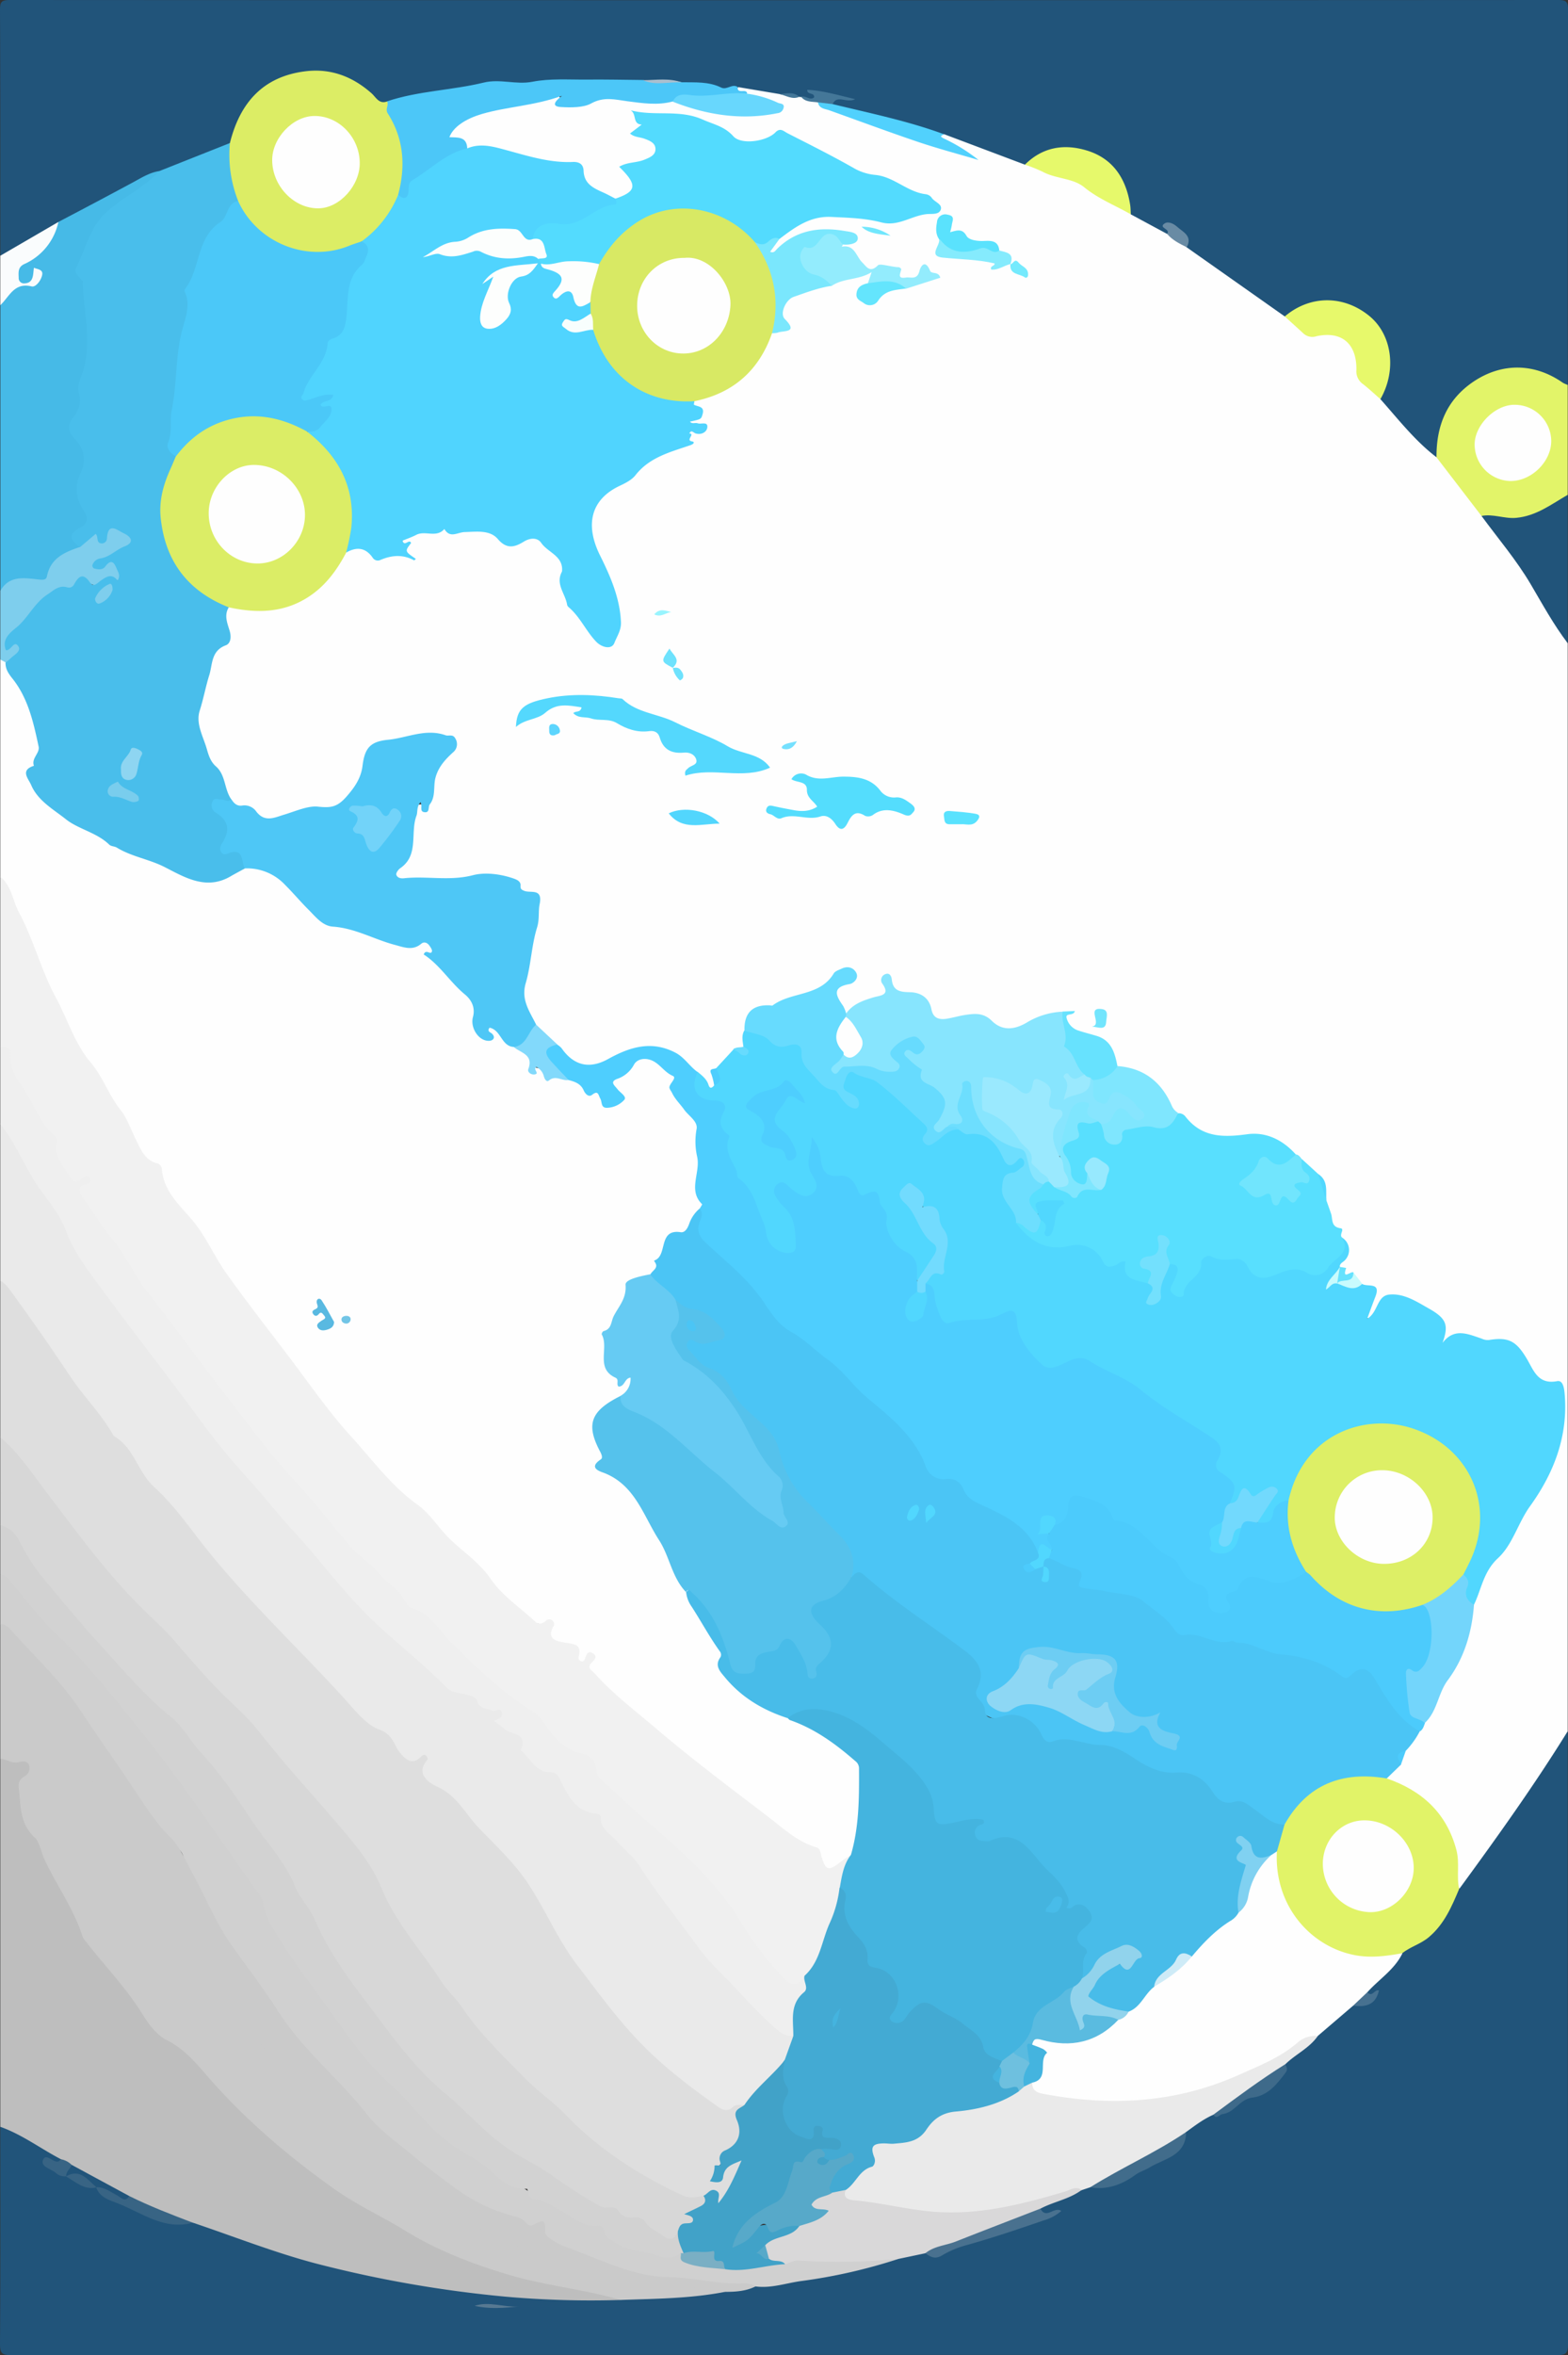 <svg id="Layer_1" data-name="Layer 1" xmlns="http://www.w3.org/2000/svg" viewBox="0 0 571 857"><rect x="0" y="0" width="571" height="857" fill="#333333" stroke="none"/><defs><style>.cls-1{fill:#fefefe;}.cls-2{fill:#21547a;}.cls-3{fill:#eaeaea;}.cls-4{fill:#f1f1f1;}.cls-5{fill:#bebebe;}.cls-6{fill:#dedede;}.cls-7{fill:#cacaca;}.cls-8{fill:#efefef;}.cls-9{fill:#d7d7d7;}.cls-10{fill:#d0d0d0;}.cls-11{fill:#d2d2d2;}.cls-12{fill:#46bae7;}.cls-13{fill:#e2f469;}.cls-14{fill:#7eceed;}.cls-15{fill:#fafcfd;}.cls-16{fill:#51d7fe;}.cls-17{fill:#4bc5f5;}.cls-18{fill:#50d4fe;}.cls-19{fill:#4ecefe;}.cls-20{fill:#49beeb;}.cls-21{fill:#4ec7f6;}.cls-22{fill:#58dffe;}.cls-23{fill:#53dbfe;}.cls-24{fill:#4ccbfc;}.cls-25{fill:#dbed66;}.cls-26{fill:#d8e964;}.cls-27{fill:#e1f368;}.cls-28{fill:#87e5fe;}.cls-29{fill:#4cc7f8;}.cls-30{fill:#67dbfe;}.cls-31{fill:#54d8fd;}.cls-32{fill:#73d5fb;}.cls-33{fill:#e7f96b;}.cls-34{fill:#54ddfd;}.cls-35{fill:#7fe6fe;}.cls-36{fill:#7ae7fd;}.cls-37{fill:#e6f96b;}.cls-38{fill:#93ecfd;}.cls-39{fill:#71e5fd;}.cls-40{fill:#67e2fe;}.cls-41{fill:#68d7fd;}.cls-42{fill:#51d1fd;}.cls-43{fill:#82d9fb;}.cls-44{fill:#5ae2fd;}.cls-45{fill:#85ebfd;}.cls-46{fill:#64e5fd;}.cls-47{fill:#52d6fd;}.cls-48{fill:#59e2fe;}.cls-49{fill:#447798;}.cls-50{fill:#698ba4;}.cls-51{fill:#72e5fd;}.cls-52{fill:#75eafd;}.cls-53{fill:#c8fbfd;}.cls-54{fill:#6ee2fd;}.cls-55{fill:#66e2fe;}.cls-56{fill:#71e7fd;}.cls-57{fill:#5cd5fd;}.cls-58{fill:#75e0fe;}.cls-59{fill:#98f4fe;}.cls-60{fill:#48bce9;}.cls-61{fill:#44b4df;}.cls-62{fill:#55c2ec;}.cls-63{fill:#66cbf3;}.cls-64{fill:#59b9e1;}.cls-65{fill:#72c5e6;}.cls-66{fill:#dced65;}.cls-67{fill:#aabfce;}.cls-68{fill:#d9d8d9;}.cls-69{fill:#49718f;}.cls-70{fill:#416c8b;}.cls-71{fill:#386484;}.cls-72{fill:#3e6a8a;}.cls-73{fill:#477190;}.cls-74{fill:#577992;}.cls-75{fill:#43aad3;}.cls-76{fill:#41a2c8;}.cls-77{fill:#7aafc4;}.cls-78{fill:#ddef66;}.cls-79{fill:#6ddefe;}.cls-80{fill:#72dbfe;}.cls-81{fill:#72d9fd;}.cls-82{fill:#73e0fd;}.cls-83{fill:#8dd7f4;}.cls-84{fill:#6dcdf3;}.cls-85{fill:#4bc8f8;}.cls-86{fill:#fcfefd;}.cls-87{fill:#fdfefd;}.cls-88{fill:#f8fefd;}.cls-89{fill:#8ed5f1;}.cls-90{fill:#79cded;}.cls-91{fill:#72d3f9;}.cls-92{fill:#9ae9fe;}.cls-93{fill:#97e9fe;}.cls-94{fill:#91d3ec;}.cls-95{fill:#80d1f1;}.cls-96{fill:#ceebf7;}.cls-97{fill:#5abbe0;}.cls-98{fill:#6ec0df;}.cls-99{fill:#57a9c9;}</style></defs><path class="cls-1" d="M570.9,234.05V630c-1.35,5.22-4.26,9.67-7.25,14-9.11,13.28-18.42,26.43-27.73,39.58-1.13,1.6-2.2,3.39-4.47,3.65-2.21-1.23-1.78-3.41-1.79-5.31-.1-15.73-7.76-26.23-22-32.23a5.5,5.5,0,0,1-2.85-1.88c-.47-3.31,2.77-4.15,4.13-6.25,1.12-1.43,1.48-3.24,2.33-4.8,1.34-2.63,3.46-4.74,4.95-7.27.79-1.16,1.4-2.43,2.1-3.64,6.71-13.54,16.18-25.91,17.45-41.71.79-3.4,2-6.69,3.11-10,1-3.12,3-5.45,5.57-7.8,3.34-3.09,4.93-7.83,7.25-11.87,5-8.78,11.59-16.7,14.58-26.63a56.09,56.09,0,0,0,2.44-18.72c-.13-3-.83-5.07-4.44-5.33s-6-2.79-7.62-5.82a33.94,33.94,0,0,0-5.21-7.28c-2.25-2.35-4.55-3.86-7.92-2.46-2.53,1-5.08.1-7.27-.82-3.08-1.28-5.68-1.39-8.41.59-2.34,1.68-3.91,1.41-3.15-1.9,1-4.37-.88-7-4.64-8.8-2.24-1.1-4.46-2.25-6.75-3.24-6.33-2.73-7.25-2.44-11.43,3.25a8.94,8.94,0,0,1-.9,1.2c-.81.79-1.65,2.07-2.89,1.22s-.49-2.11-.14-3.21a16,16,0,0,1,1-2.3c1.71-3.31.76-5.36-2.87-6.18-1.7-.65-2.24-2.64-3.88-3.38-1.27-.49-4.32.91-2.75-2.66.26-.59-1.25-.31-1.58-1-.79-1.53.41-2.4,1-3.53,1.16-2.16,1.56-4.36-.67-6.22a31.37,31.37,0,0,1-6-14.35c-.85-2.86.41-6.41-2.8-8.49-2.33-1.46-3.58-4.05-5.82-5.61-.85-.79-1.75-1.51-2.65-2.25-5.69-4.7-12-7.81-19.58-6.41s-14.1.31-19.31-5.76a10.9,10.9,0,0,0-3.25-2.26c-1.69-.91-2.54-2.49-3.51-4.06-4-6.54-8.87-12-17.2-12.76a3.15,3.15,0,0,1-1.7-1,4.42,4.42,0,0,1-1.33-2.6c-.52-4.7-3.74-6.6-7.78-7.83-3.29-1-6.8-1.82-8.82-5-1.56-2.45-1.69-4.45,2.07-4.3a6,6,0,0,0-3.41.52,51.91,51.91,0,0,0-13.95,5.09c-3.86,2.14-8,2-11.25-.66-4-3.22-8-3.34-12.58-2.36-7.84,1.67-7.89,1.54-12.27-5.17a7.29,7.29,0,0,0-6.22-3.53c-3.47-.07-6.08-1.27-7.52-4.95,1.08,3.48-.55,5.42-3.33,6.19-4.23,1.17-7.82,3.49-11.52,5.65-3-1.26-3.48-4.26-4.65-6.73-.83-1.75,0-3.22,1.64-4.18,1.14-.67,2.49-1,3.47-1.94a1.67,1.67,0,0,0,.66-1.75c-.35-1-1.23-1-2.08-.87a4.21,4.21,0,0,0-2.57,1.42c-2.78,3.52-7.19,4.71-10.5,7.45a2.26,2.26,0,0,1-.84.52c-4.51,1.05-9,2.18-13.44,3.45-5.31,1.52-7,2.17-7.9,8.19-.53,2-.11,4.17-.84,6.16-.95,1.1-2.47,1.07-3.58,1.86-2.36,2-3.76,4.86-6.35,6.59-1.73,1.78.52,4.11-.81,5.95-1.65,2-2.79.77-3.78-.68a16.88,16.88,0,0,0-3.55-3.94c-4.36-4.35-8.87-8.25-15.49-8.94-3.11-.32-5.85-.33-8.53,1.36-2,1.24-4.22,1.88-6.3,2.89-9.21,4.48-14.83,3.1-20.39-5-2.91-2.51-5.92-4.9-8.28-8-6.63-7.38-4.26-15.81-2.51-24,1.07-5,1.61-10.08,3.51-15,1.63-4.18-.17-6.78-4.72-9.05-2.35-1.17-3.07-4.18-6.21-4.66-5-.76-9.87-1.13-14.76-.08a23.13,23.13,0,0,1-7.39.77c-3.47-.37-6.88-.9-10.36.3-1.94.66-3.92-.47-5.79-1.09-2.81-.93-3.32-2.93-1.25-4.9,5.31-5.07,4.52-11.88,5.24-18.14.49-4.31-.06-4.44,4.43-4.67,1.56-.08,1.37-1.3,1.44-2,.73-6.77,2.62-12.94,7.79-17.84,1.63-1.54,1.38-3.08-1.37-3.83-8.34-2.28-16.1.9-24,2.4-3.17.6-4.55,3.54-5,6.79-.69,5-2,9.8-6.79,12.68-1,.63-1.43,1.8-1.94,2.84-.84,1.69-2.4,2.78-4.07,2.11-6.19-2.5-11.63,1.05-17.28,2.15-4.16.81-7.64,1.72-11-1.74C89.75,293.57,84.83,295,83,291c-3.4-9.3-10.31-17.1-11.57-27.33a15.85,15.85,0,0,1,.58-7.33,102.13,102.13,0,0,0,3-11.6c.84-4,1.16-8.32,5.55-10.61,2.15-1.13,1.57-3.38,1.44-5.4-.18-2.69-1.83-5.59.82-8,4.44-1,8.87.2,13.32.13,11.41-.18,19.24-6.18,25.5-14.92,1.24-1.74,2-3.83,3.8-5.17,3.29-2.51,6.61-3,9.87,0,2.15,2,4.63,1.77,7,.87,2-.78,3.83-1.22,5.57.9.14.36.41-1,0-.46-.14.21-.28.12-.4-.27-1.79-5.86-1.21-7,4.37-8.41,7.91-2.05,15.95-.37,23.92-.78a5.7,5.7,0,0,1,3.25,1.19c4.27,3,8.51,4.77,13.61,1.63,1.42-.87,3.4,0,4.63,1.18,4.05,3.8,9.65,6.23,8.13,14.06-.51,2.63.59,7.51,4.35,10.79,3.09,2.69,4.76,7.41,7.89,10.68,2.6,2.71,3.84,2.71,5.51-.53a14.26,14.26,0,0,0,.25-13c-3.19-7.11-5.08-14.68-8.14-21.87s-.63-13.7,5.75-18.4c4.41-3.24,8.83-6.41,13.07-9.9,3.93-3.23,9.27-4.9,14.06-7.11.54-.24,2.12,1.14,1.68-1-.81-3.93,2-4.2,5.13-4.17-1.62-1.55-4.08-.39-5.05-2.94,5.56-.82,2-4.72,2.53-7.42a7.6,7.6,0,0,1,4.31-2.35c10.3-2.46,17.18-8.88,21.46-18.37a13.9,13.9,0,0,1,2.51-4.28c3.16-1,5.28-2,3.82-6.39-1-3.08,1-5.76,4.23-7.55,4.41-2.44,9.36-2.61,14-4.17,3.34-2,7.28-2,10.84-3.33,1.38-.49,3.18-1.46,4.17-.26,1.28,1.55-.44,3-1.3,4.31-1.2,1.39-3.84,2.47-2,4.74s3.89,1,5.45-.7c2.7-2.94,6.34-3.16,9.9-3.71,3.57-.12,6.41-2.36,9.83-3.31-1.58-1.23-2.64-2.49-4.4,0-2.15,3-6.24,2.57-8.5-.41-1.88-2.47-4.42-2.59-7-1.67a4.53,4.53,0,0,1-3.82,0c-3.74-2.24-5.79-6.53-9.88-8.47-.42-.2.36-1.1.92-1.49.89-.64,2.31-.38,3-2.18-8.24-3-15.76-1.32-23.06,2.69-.29.15-.51.42-.79.59-1.85,1.13-3.7,4.5-5.65,2.52s1.74-3.66,2.57-5.67c7.64-7.64,16.9-9.93,27.32-8.08,4.1.73,8.29.63,12.37,1.52,5.92,1.28,10.7-3.32,16.41-3.32,1,0,1.09-1.11.57-1.94a3.9,3.9,0,0,0-2.25-1.9c-6.84-1.5-12.18-6.8-19.23-7.65-4.62-.56-8.57-2.74-12.42-5-4.48-2.57-9.08-4.87-13.63-7.28-4-2.11-7.32-4.11-12.31-1.12-4.42,2.64-10.26,1.33-14.1-1.89-5.61-4.7-12.26-5.85-18.82-7-4.8-.85-9.87-.65-14.81-1.41-.49,2.44,3.59,4,.67,6.76-.8.75,1.27,1,2,1.33,2.29,1.1,4.82,2.16,4.67,5.17-.16,3.21-2.89,4.17-5.46,5.07-1.72.6-3.59.67-5.42,1.43-.07,3.27,4.36,5.7,1.89,9.19-1.66,2.35-4.33,2.93-7.12,2.89-5.23-2-10.86-3.48-12.31-10.13a2.82,2.82,0,0,0-2.93-2.27c-10.31.39-19.65-4.25-29.61-5.65-2.81-.4-5.62.21-8.37-.46-1.54-.95-2.62-2.42-4.4-3.16-3.66-1.52-3.9-3.45-.72-5.92a27.63,27.63,0,0,1,8.68-4.79c9.05-2.83,18.56-3.5,27.69-6,.63-.17,1.47-.37,1.92.11,4.33,4.64,8.73,2.16,13.33.46,3.13-1.16,6.63-.87,9.86-.24a69,69,0,0,0,18.31,1c6.54,1.64,13,3.41,19.75,4.46,6.24,1,12.07.4,18.88-1.51-4.09-2.32-8.06-2.71-11.67-4-4-1.54-4-1.54-2.8-3.63,4.92-1.13,9.44,1.11,14.16,1.67,2.55.61,5,1.75,7.75,1.44a5.25,5.25,0,0,1,1.42.21c1.84,1.16,4.12,1,6,2.06,7.18,4.36,15.45,5.92,23.17,8.91,10.16,3.94,20.63,7.06,29.85,9.84a41.57,41.57,0,0,1-7.74-3.87c-1.95-1.31-2.76-2.74.48-3.47,10.11,2.58,19.62,6.81,29.31,10.55,6.33,2.4,12.41,5.49,19.13,6.83,2.16.43,3.84,1.83,5.47,3.28,4.15,3.7,9.49,5.34,14.22,8,4.25,2.62,8.71,4.85,13,7.37q3.71,2.58,7.52,5c12.15,8.26,24.47,16.29,36.05,25.36A37.37,37.37,0,0,1,473,118c2.3,2.57,4.92,3.31,8.4,3,8.17-.74,13.32,3.83,13.7,11.93A8.37,8.37,0,0,0,498.9,140a32.7,32.7,0,0,1,4.34,4.07c6,7.92,13.67,14.31,20.28,21.67,6,7.09,11.74,14.32,17.2,21.8C552.1,200,560.18,214.76,569,229,570,230.58,569.89,232.5,570.9,234.05Z" transform="translate(0 0)"/><path class="cls-1" d="M.1,319V240c1.21-.44,1.95.23,2.61,1.09,2,4.59,5.31,8.33,7.46,12.88,2.4,5.08,3.12,10.45,4.58,15.69.86,3.09-.26,6-1.3,8.72-1.91,4.92-1.86,7.67,2.24,10.48,5.74,3.93,9.43,11,17.36,11.58,8.33,8.3,20.29,9.44,29.9,15.19,3.8,2.27,8.19,2.62,12.3,3.81,2.86.83,5.52-.66,8.09-1.86,1.79-.84,3.26-2.33,5.31-2.66,6.14-.81,11,1.83,15.33,5.81,3.91,3.62,7.57,7.5,11.34,11.27,1.8,1.79,3.75,3.66,6.27,3.9,8.56.83,16.09,5.11,24.31,7a11.38,11.38,0,0,0,6.83-.31c3-1.09,5.7.39,5.25,3.21s.86,3.79,2.41,5.06c4,3.28,6.66,7.79,10.63,11.16,2.46,2.09,3,5.51,2.22,8.79-.57,2.32,0,3.95,2.24,4.86.44.18.93,1.2,1.72-.24,1.53-2.77,2.5-2.78,4.78-.56,1.77,1.72,2.93,4.07,5.38,5.08,3,1.79,6.9,2.9,6.27,7.68,0,.31-.43.83.36.82,4.72-.06,8.27,4.48,13.27,3.36,4.39,2.76,10,3.66,13.15,8.35,1.1,1.62,2.63,1.16,4,.25s.72-2.06-.08-3c-3.07-3.44-1.73-5.6,2-7.19a8.7,8.7,0,0,0,2.9-2.67c3.68-4.19,6.9-4.66,11.23-1.23,2.9,2.3,7,3.84,5.46,9.28-.67,2.3,1.72,4.6,3.52,6.32,5.28,5,6,11.12,6,18.09,0,5.74-2.3,11.85,1.16,17.46.52.84-.16,1.92-.73,2.77a17.21,17.21,0,0,0-3.36,4.91,6.52,6.52,0,0,1-5.48,4.51c-2.7.38-3.71,1.9-4.35,4.57a20.86,20.86,0,0,1-5.35,10.19c-1.83.81-3.86,1-5.62,2-1,.58-2.41,1.08-2.47,2.29-.35,6.64-4.65,11.36-7.76,16.69-1.74,3,1.22,14.2,3.92,16,.44.29.79.61,1.29.34,1.21-.67,2.56-2.41,3.7-.33,1,1.75-.15,3.55-1.14,5.11a7.87,7.87,0,0,1-2.56,2.34,46.42,46.42,0,0,0-4.65,2.91c-5.28,4-6.09,6.67-3.86,12.78.93,2.58,2.72,4.89,1.1,8-.69,1.33,1.34,2.12,2.47,2.63,5.94,2.66,8.88,7.94,12.66,12.87,7.23,9.41,9.64,21.16,16.38,30.68,3,6.86,7.12,13.08,11.14,19.35,1.21,1.89,2.05,3.6,1.6,6-.68,3.56,1.79,5.83,4,8.11,5.72,5.86,13,9.16,20.41,12.07,4.07,2.29,8.54,3.67,12.68,5.85,4.86,2.56,7.54,7.49,12.24,10.1,1.18.66,1.49,2.22,1.5,3.57.09,10.32,0,20.62-3.15,30.6a9.32,9.32,0,0,1-2.3,2.59c-6.51,5.49-6.58,5.49-11.13-1.82a4.68,4.68,0,0,0-1.66-1.81c-16-8.52-28.8-21.43-43.2-32.15A400.39,400.39,0,0,1,217,611.09c-1.62-1.52-3.81-3-2.91-5.84a4.71,4.71,0,0,0,.26-1c-.53,0-.78.43-1.17.64-1.83,1-3.22.08-3.34-1.58-.24-3.24-2.09-4.19-4.88-4.51a7.17,7.17,0,0,1-3.56-1.71c-2.34-1.88-1.47-6.41-6.71-6.36-2.75,0-5.07-4.45-7.8-6.61-5.4-4.27-9.8-9.4-14.18-14.67-3.57-4.28-8.39-7.42-12.48-11.32a479,479,0,0,1-55.68-63.11c-8-10.87-17-21-24-32.53-6.17-10.07-13.36-19.41-19.84-29.24-2.94-4.46-5.4-9.05-9.13-13.1-3.49-3.79-5.25-9.19-8-13.68-3.51-5.78-5.34-12.59-10.37-17.45-2.34-2.26-3.46-5.33-4.78-8.14-5.4-11.51-12-22.36-16.3-34.51C8.82,337.07,3.79,328.3.1,319Z" transform="translate(0 0)"/><path class="cls-2" d="M467.86,115.15,432.07,89.94c-1.08-3.54-2.65-6.63-6.85-7.4.3.92,1.41,1.56.56,2.59a.53.53,0,0,1-.38.14,1.92,1.92,0,0,1-.45-.18L411.79,78A15.34,15.34,0,0,1,410,72.33C408.34,60,393,50.05,378.13,57.48c-1.63.81-3.27,1.61-4.89,2.44L343.82,48.84c-3.88.11-7.51-1.16-11.14-2.21-9.72-2.82-19.74-4.54-29.3-7.94-1.37-3.35,1-3,3-3.11-3.27-.36-6.64-.57-9.74-2,.93,1.5,1.32,2.78-1.15,3-1.44.11-2.43-1-3.71-1.32l-.34.09-.33-.13c-2.43-.32-4.87-.52-7.28-1l-15.12-2.54a10.3,10.3,0,0,1-8.65.82c-4-1.32-8.26-.76-12.35-1.49-4.47-1-9-.39-13.49-.48-14.93.31-29.88.44-44.79.61-16,.18-31.21,3.51-46.59,6.73-3.53.95-6-.89-8.44-3.07-13.91-12.26-33.28-10.1-44.25,4.74-2.86,3.86-3.34,8.68-5.64,12.74-5.46,3.79-11.89,5.37-17.94,7.8C64,61.12,61.3,62,58.72,63,52.18,64.58,46.92,68.8,41,71.63c-6.67,3.2-13,7-19.68,10.25C15.73,84.77,10.38,88.06,5,91.27c-1.5.89-2.78,2.5-4.88,1.81C.1,63.27.14,33.46,0,3.65,0,.83.4,0,3.54,0q282,.15,564,0C570.72,0,571,1,571,3.68q-.13,68.19-.07,136.39c-1.62.73-2.88-.22-4.17-.93-21.29-11.69-40.42,4.37-41.77,20.64-.19,2.25-.33,4.68-1.85,6.63-7.88-6-13.92-13.83-20.45-21.16-.44-1.75.4-3.26.9-4.83,3.14-9.9,1.13-19-5.91-24.56-7.94-6.29-16.59-7.12-25.66-2.37C470.67,114.18,469.43,115.07,467.86,115.15Z" transform="translate(0 0)"/><path class="cls-2" d="M531.37,687.4c13.73-18.77,27.29-37.66,39.53-57.44q0,111.46.1,222.95c0,3.42-.67,4.09-4.09,4.09Q285.5,856.84,4.1,857C.68,857,0,856.33,0,852.91c.18-26.33.1-52.66.1-79a1.73,1.73,0,0,1,1.8-.52c7.17,3.51,14.57,6.62,20.6,12.07-1.61,1.92-1.61,1.92-4.75,1.73a18.14,18.14,0,0,0,6.3,4c3.82,1.4,7.19,3.93,11.34,4.51,10.92,7.21,22.23,13.26,36,12.31,12,3.6,23.57,8.17,35.5,11.82,19.78,6.05,40.11,9.5,60.51,12.57,18.95,2.86,38.07,3.07,57.17,3.67a11.15,11.15,0,0,0,2-.29c12.32-1.26,24.74-1,37-2.78,3.86-.72,7.77-1.19,11.61-2.06,17.38-2.08,34.65-4.72,51.44-9.85,3.38-.6,6.61-1.93,10.08-2,2.06.4,4,1.25,6.26.3,13.42-5.61,27.63-8.94,41.44-14.05-2.3.58-4.74,2.37-5.85-1.3.52-2.39,2.74-2.62,4.45-3.37,3.44-1.51,7.11-2.44,10.42-4.29a8.92,8.92,0,0,1,3.51-1,20.33,20.33,0,0,0,11.46-2.46c6.12-3.65,12.67-6.41,18.75-10.08,2.73-1.65,2.92-4.68,4.09-7.18a22.88,22.88,0,0,1,10.13-6.48,16.68,16.68,0,0,0,8.83-4.07c1.92-1.77,4.22-2.34,6.58-3.14,5.38-1.83,9.49-5.13,10.8-11.05,3.21-4.35,8.52-6.36,11.83-10.6,4.36-3.74,7.71-8.7,13.27-11,2.63-.22,5.2-.61,7.31-2.54-.94-.55-2.38-.32-2.49-1.84.15-2.11,2-2.89,3.27-4.06a54.73,54.73,0,0,0,9.43-10.61c1.34-1.57,3.33-2.07,5-3.06a30.23,30.23,0,0,0,12.93-15.12C528.82,690.26,529.2,688.19,531.37,687.4Z" transform="translate(0 0)"/><path class="cls-3" d="M.1,466V409c2.74,0,3.35,2.4,4.33,4.16,5.08,9.17,10.09,18.33,17.05,26.31,2.81,3.22,3.33,7.8,5.47,11.61,9.44,16.79,21.89,31.39,33.2,46.8,9.73,13.25,19.58,26.46,30.54,38.72,12,13.49,23.57,27.42,35.33,41.16,7.8,9.12,17.17,16.67,26.11,24.63a73.21,73.21,0,0,1,7,6.43A19.68,19.68,0,0,0,171.27,616c1.74.27,3.17.85,4,2.57a4.53,4.53,0,0,0,3.56,2.46c2.82.5,6.82-.14,3.86,5.11-.65,1.16,2,2.42,3.32,2.85,3.47,1.08,5.14,2.44,5.56,6.75.38,3.94,4.32,7,8.7,7.93,2.78.59,3.81,2.31,5.21,4.61,2.81,4.65,5.64,9.73,11.85,10.84a2.88,2.88,0,0,1,2.54,2.11c.95,4,4.07,6.4,6.76,9.07,9.4,9.34,15.5,21.19,23.87,31.32,5.38,6.51,9.73,13.75,16.51,19.22,3.61,2.92,6.41,7.13,9.71,10.65A48.91,48.91,0,0,0,289.37,741c.22,3.34-1.1,6.24-2.62,9.08-4.61,6-10.1,11.1-15.56,16.26-5.25,3.17-9.29,1.81-14.33-1.76-27-19.09-46.74-44-61.92-73a65.06,65.06,0,0,0-12.55-16,107,107,0,0,1-11.64-13c-4.61-6.27-11.74-9.66-16.26-15.85-1.19-1.63-2.63-3.1-1.34-5.57-3.31,1.27-6.71.52-7.75-2.21-2.29-6-8-8-12.06-11.81a330.68,330.68,0,0,1-24.15-24.53c-7.36-8.38-16-15.57-23.09-24.21-9.86-11.92-20-23.63-29.89-35.52-4.22-5.06-8-10.48-11.78-15.81-4-5.61-9.81-10.44-13.73-16.22C20.57,495.83,9.49,481.48.1,466Z" transform="translate(0 0)"/><path class="cls-4" d="M.1,319c4.13,3.37,4.5,8.72,6.82,13.05C12.26,342,15,353.15,20.35,363c4.24,7.86,6.94,16.87,12.58,23.51,4.6,5.4,6.64,12,11,17.41,2.27,2.85,3.72,7.12,5.55,10.75s3.28,7.69,8.06,8.74a2.49,2.49,0,0,1,1.39,1.86c.56,8,6.33,13.14,10.88,18.47,5.16,6,8.07,13.23,12.58,19.56,7.21,10.13,14.84,19.92,22.36,29.79s14.56,20.22,22.89,29.37c7.85,8.62,14.81,18.22,24.46,25.14,3.79,2.71,6.51,6.67,9.49,10.06,5.31,6.05,12.41,10,17.12,16.92,4.09,6,10.64,10.35,16.1,15.43,1.42,1.33,2.7.84,4-.22a1.65,1.65,0,0,1,2.25-.15,1.58,1.58,0,0,1,.47,2.19c-2.72,4.9,1.58,5.44,4.25,5.91,3.27.57,6.23.5,4.95,5.12a1.25,1.25,0,0,0,.81,1.6c.78.31,1.21-.12,1.47-.84.52-1.42,1-3.25,3-1.92,1.67,1.12.44,2.34-.51,3.28-2,2,.11,2.88,1.09,4,6.78,7.58,14.94,13.69,22.62,20.25,13.08,11.16,26.92,21.46,40.59,31.93,5.47,4.2,10.59,9.05,17.48,11.08,1.51.45,1.47,2,1.85,3.26,1.51,5.11,2.58,5.42,6.67,2.27,1.31-1,2.73-1.89,4.1-2.83.54.48.91,1.28.47,1.73-2.91,2.94-2.71,6.89-3.52,10.51-2.42,11.54-5.46,22.84-12.61,32.54-3.85,4.2-5.74,4.18-10,.72-3.76-3-5.31-7.59-8.2-11.2-4.77-6-10.14-11.51-14.11-18.09-6-9.9-14.32-17.5-23.49-24.18-7-5.14-12.08-12.36-19.07-17.49-.8-.58-1.77-1.33-2-2.22-1.31-6.06-6-8-11.09-10-3.44-1.31-5.93-4.53-7.92-7.43-2.95-4.28-6.94-7.06-10.95-10a171.37,171.37,0,0,1-25.88-23.36,67.75,67.75,0,0,0-11.25-9.92c-5.75-4-9.89-10.13-15.06-15-15.1-14.31-28.17-30.48-41.17-46.62-13.14-16.31-25.76-33.06-38-50.06-4.28-5.92-7.9-12.39-12.21-18.1-4.56-6.05-8-12.93-13.39-18.43-2.08-2.13-3.48-4.95-1-8a3.8,3.8,0,0,1-5.07-1.44c-1.68-2.48-4-4.91-4.27-7.83-.82-8.47-7.3-13.93-10.76-21-2.56-5.2-5.9-10-7.12-15.79A6,6,0,0,0,.1,381Z" transform="translate(0 0)"/><path class="cls-5" d="M226.06,836.93a352.62,352.62,0,0,1-41.62-1.17A435.31,435.31,0,0,1,115,823.65c-15.16-4-29.85-9.82-44.74-14.83a73.32,73.32,0,0,1-23.34-8.75,223.6,223.6,0,0,1-21-11.16c-1.3-1-2.91-1.59-3.69-3.17-7.42-3.85-14.14-9-22.12-11.82V640c3.11-1.36,6.21.14,9.18.49s2.82,3.14,1.42,5.5c-3.58,6.06-2.56,14,1.66,19.6a45.55,45.55,0,0,1,5.22,9.91c2.47,5.9,4.88,12,8.86,17.18.81,1.06,2,2,2.22,3.27,1.73,10,9.12,16.3,15.12,23.56,5,6,8.87,12.88,14.24,18.62,1,1.09,1.78,2.65,3.16,3.13,7.38,2.57,11.21,8.8,16.06,14.29,10.7,12.12,23.05,22.54,35.55,32.83,9.64,7.92,20.67,13.32,31.07,19.86,8.51,5.34,17.67,9.18,26.82,13.18,14.06,6.16,29.12,8.16,43.91,11.35C218.6,833.58,222.92,833.68,226.06,836.93Z" transform="translate(0 0)"/><path class="cls-6" d="M.1,466c1.95,1.09,3.12,2.87,4.41,4.63,7.22,9.89,14.24,20,21,30.13,4.94,7.42,11.31,13.68,15.69,21.4.09.15.13.35.26.42,7.39,4.12,8.6,13,14.68,18.53,5.91,5.34,10.9,12,15.82,18.42,16,20.88,35.32,38.72,53,58.08,4,4.4,8.32,10,13,11.69,5.29,1.89,5.36,5.67,7.79,8.61,1.91,2.31,4.32,4.57,7.49,1.4.58-.58,1.3-1.24,2.08-.29.27.33.52,1.12.35,1.32-5.14,5.76,1.94,9.09,3.89,10,6.89,3.16,9.91,9.66,14.56,14.56,6.3,6.64,13.17,12.87,18.27,20.63,6.29,9.56,10.73,20.26,17.68,29.38,7.13,9.34,14.08,18.9,22.12,27.41,8.68,9.2,18.84,16.92,29.2,24.25,1.68,1.19,3.51,2,5.42.2,1.22-1.13,2.83-.76,4.31-.8a10.78,10.78,0,0,0-1.25,8.88c.28,1,.9,2.33.28,2.89-3.83,3.44-5.57,8.65-9.92,11.62a9,9,0,0,1-8-1.2c-3.48-2.14-7.42-3.43-10.64-6a46.5,46.5,0,0,0-7.32-5.21,9.45,9.45,0,0,1-1.12-.79,61.34,61.34,0,0,1-8.93-8.19,12,12,0,0,1-1.06-.82c-2.16-1.89-3.85-4.34-6.69-5.38-3.21-1.6-4.69-5-7.33-7.17-6.88-7.77-12.67-16.46-20.08-23.78-2.28-1.71-3.63-4.28-5.52-6.24-4.29-4.47-9.27-8.21-9.13-15.34,0-1.08-1.9-1.7-2.88-2.59C165.15,701,162.45,693,158.05,686c-3.29-5.18-6.49-10.34-11.57-14-5.41-4.84-10.86-9.63-15.2-15.51-1.19-3-3.56-5-6.1-6.77a88,88,0,0,1-11-12.49c-1.23-3.88-4.6-6.47-6.16-10.15-1.36-1.1-3.36-1-4.55-2.45-1.6-2-2.08-4.93-4.93-5.88a29.26,29.26,0,0,1-9.32-10.86,70.77,70.77,0,0,0-10.79-10,6.17,6.17,0,0,1-1-.92,23.9,23.9,0,0,0-6.05-6.11,8.72,8.72,0,0,1-3.17-3.56c-1.14-3.26-4.25-4.51-6.67-6.47a6.17,6.17,0,0,1-1.31-1.61c-1.77-2.9-3.36-6-6.65-7.53a214.75,214.75,0,0,1-19.47-24.61,25.39,25.39,0,0,1-5.78-5.74c-6.2-8.55-13.18-16.62-17.86-26.12C7.76,509.78,3.33,505.88.1,501Z" transform="translate(0 0)"/><path class="cls-7" d="M226.06,836.93c-13.37-3.89-27.34-5.18-40.65-9.13-13.15-3.89-26-8.8-37.83-16.07-8.45-5.2-17.6-9.34-25.66-15.05-17.24-12.21-33.33-26-47.11-42-4.29-5-8.17-9.32-14.16-12.35-3.72-1.88-6.7-6-9-9.74-5.81-9.33-13.46-17.17-20.14-25.79a7.31,7.31,0,0,1-1.41-2c-3.17-10.08-9.39-18.6-13.83-28-1.11-2.33-2-6.71-3.48-8-5-4.6-5.21-9.89-5.72-15.91-.26-3-1-4.78,1.86-6.5a3.45,3.45,0,0,0,1.75-3.84c-.56-1.75-2.29-1.79-3.81-1.36C4.36,641.89,2.39,640.1.1,640V603c3.16-1.45,4.18,1.19,5.28,3q6.19,10.28,13.4,19.87c2,2.68,3.79,5.48,7.08,6.81a3.54,3.54,0,0,1,2.15,2c1.44,5.12,5.56,9,6.72,15-.28-2.2-.53-3.76,1.35-4.39a3.87,3.87,0,0,1,4.44,1.45,11.79,11.79,0,0,1,2.33,4.94c4.29,19,15,34.94,24.4,51.49a3.78,3.78,0,0,0,1.22,1.56c5.63,2.91,7.67,8.75,10.19,13.72C86.58,734.08,99,746,110.22,758.88c13,14.88,28.54,27,44.28,38.66a119.91,119.91,0,0,0,38.08,19.31c4,1.16,7.57,3.38,11.47,4.86a133,133,0,0,0,44.25,9.1c5.3.13,11-.32,15.82,3.15C251.55,836.43,238.79,836.47,226.06,836.93Z" transform="translate(0 0)"/><path class="cls-8" d="M.1,381c1.67.07,3.81-.06,3.63,2.3-.35,4.63,1.76,8.54,4.16,11.87,4.25,5.92,6.3,13.28,12,18.2a2.58,2.58,0,0,1,.69,2.69c-.91,5.36,3,8.85,5.31,12.94.9,1.64,2.59.86,3.89-.15,1-.75,2.22-1.32,2.94.12.55,1.12-.34,1.77-1.48,2-3.25.68-2.21,2.75-1.32,4.56a29.17,29.17,0,0,0,2.32,3.2c2.67,3.94,5.26,8.18,8.21,11.63,5.27,6.16,8.34,13.54,13.27,19.81,9.92,12.62,19.26,25.68,29.15,38.32,8.25,10.55,16,21.49,25.29,31.27,6.92,7.28,12.84,15.51,19.49,23.07,3.12,3.53,7.29,6.14,10.32,9.73s7.15,5.67,9.36,9.83c.61,1.13,1.62,2.54,2.7,2.83,6.68,1.79,9.54,7.79,13.9,12.12,9.39,9.34,18.89,18.49,30.25,25.58,3.64,2.28,5.35,6.94,8.64,10,2.5,2.33,4.92,4.32,8.32,5s5.68,2.11,6,6.15c.27,3.39,3.62,5,5.84,7.14,15.8,15.35,34.27,27.89,46.24,47.28a120.62,120.62,0,0,0,16.05,21.21c3,3.09,5.56,3.09,7.77-.81,2,1.87,2.42,4.36.91,6.31-3,3.94-3.93,8.27-3.79,13a3.21,3.21,0,0,1-1.22,2.62,7.09,7.09,0,0,1-5.44-1.84c-6-5-11.19-10.75-16.53-16.44-4.26-4.54-8.93-8.68-12.6-13.79-7.05-9.83-14.76-19.17-21.28-29.4-2.36-3.7-6-6.57-9-9.9-2.14-2.41-5.49-4-5.27-8,.05-.91-.74-1.4-1.68-1.48-7.64-.64-10.33-6.7-13.13-12.38-.88-1.79-1.71-2.69-3.59-2.7-5.57,0-7.26-5.26-10.82-8,3.07-6.56-3.83-5.5-6.13-7.94a24.7,24.7,0,0,0-3.56-2.64c1.09-.86,3.45-1,2.79-3.21-.6-2-2.29,0-3.44-.58-2.05-1-4.64-.49-5.69-3.9-.45-1.48-4.46-2.14-7-2.62a7.61,7.61,0,0,1-4.28-2.24c-9.19-9.37-19.77-17.26-29-26.52s-17.19-20.07-26.15-29.77c-5.79-6.28-11-13-16.77-19.35A243.41,243.41,0,0,1,74.35,518.7c-12-16.42-24.62-32.36-36.66-48.74C32.59,463,27,456,24.1,448.08c-2.75-7.45-8.15-12.65-12-19.07-4-6.68-7.07-13.92-12-20Z" transform="translate(0 0)"/><path class="cls-9" d="M.1,543V523c3.13-.42,4.21,2.19,5.73,4,12.86,15.46,23.92,32.36,37.27,47.41A245.91,245.91,0,0,0,62.3,594c3.2,2.89,5.78,6.44,8.49,9.76C76.07,610.17,82,616,87.72,622c14,14.64,26.47,30.52,40,45.56a77.16,77.16,0,0,1,12.23,18.33c4.72,9.87,9.49,20.24,18.33,27.6,2,1.63,1.42,4.41,3,6.21,7.45,8.73,13.55,18.68,21.79,26.62s16.9,15.43,25,23.46c10.66,10.6,23,18.55,36,25.61a26.33,26.33,0,0,0,12.34,3.22c2.28,2.16,1.05,3.79-.79,5.34-1.68,1.43-3.84,1.93-5.73,2.95a3.94,3.94,0,0,1-3.36.51c-7.4-2.69-15.27-3.69-22.41-7.59A153.56,153.56,0,0,1,206.18,789c-2.29-1.68-4.64-3.21-6.32-5.56a8,8,0,0,0-5.4-3.29c-1.83-.31-3.8-.68-5-2.05-5.4-6-12.36-10.51-16.88-17.44-2.47-3.77-6.13-6.53-10-8.82-2.36-1.38-4.48-2.89-5.43-5.6a4.46,4.46,0,0,0-1.25-2.13C145.7,736.37,139.93,725,132.65,715c-7.72-10.6-13.1-22.79-19.89-34.06-3.23-5.36-5.52-11.29-10-15.91-3.61-3.72-5.12-9-8.64-12.78-13.57-14.54-26.79-29.39-40.39-43.9-6.29-6.7-13.46-12.82-18.14-21.06-2.71-4.78-7.46-8-11.14-12-5.25-5.76-9-12.38-13-18.83-1.36-2.18-2.53-4.17-4.81-5.47C3.47,549.18,1.87,546,.1,543Z" transform="translate(0 0)"/><path class="cls-6" d="M256.17,799c-2.56.49-4.88,1.13-7.67-.16-15.93-7.36-30.38-16.71-42.64-29.42-4.47-4.64-9.92-8.33-14.44-12.92-8.17-8.3-16.62-16.38-23.23-26.11-2.22-3.28-5.3-6-7.44-9.3-7.28-11.31-16.67-21.43-21.77-33.91-3.43-8.37-8.83-15-14.39-21.57-5.78-6.76-11.7-13.45-17.56-20.16-4.77-5.45-9.31-11.11-13.84-16.71-3.38-4.17-7.94-8.13-12-12.14-6.5-6.42-12.32-13.42-18.33-20.28-2.71-3.11-5.94-6.07-9-9-14.08-13.49-25.42-29.21-37.19-44.64C11.49,535.87,6.73,528.58.1,523V501c5.22,3.4,8.64,8.21,11.38,13.76C16.16,524.26,23.62,532,29.09,541c1.3,2.5,2.68,4.91,6,5,5.08,9.28,12.75,16.59,19,25,3.16,1.94,4.52,5.46,7,8l1,1c1.79,2.87,5.47,3.86,7,7a6.33,6.33,0,0,0,3,3c1.6,2.67,4.35,4.35,6,7,4.64,2.57,6.89,8,12,10a29.86,29.86,0,0,0,9,11c2.7,1.14,2.62,4.59,5,6,1.29,1.59,3.56.74,5,2-.11,4.82,4.32,7.16,6,11,3.76,3.91,6.75,8.52,11,12,1.6,2.68,4.35,4.36,6,7a128.7,128.7,0,0,0,15,15c7.67,7.83,12.84,17.32,18,26.86,1.71,3.2,3.81,6.18,7,8.13,3.15,1.44,5.92,2.85,4.31,7.38-.45,1.26.81,4.36,1.93,4.75,6,2.07,6.67,9.13,11.76,11.86,6.09,8.48,12.26,16.89,20,24,2.86,1.81,3.87,5.46,7,7,2.63,1.64,4.32,4.39,7,6,3.09,3.27,6,6.75,10,9,2.48,2,4.9,4,8,5,4.17,2.34,8.32,4.71,12.52,7a5.67,5.67,0,0,0,5.69.1c1.21,1.15.25,2.8,1,4.56,1.58-2.9,2.73-5.77,6-6.64,1-.25,1.9-.77,2.78.06a2.37,2.37,0,0,1,.39,2.77,46.86,46.86,0,0,1-6.47,11.69c-1,1.25-2.55,2.92-3.58,0C259.48,798.05,257.54,799.49,256.17,799Z" transform="translate(0 0)"/><path class="cls-10" d="M327.14,822a196.89,196.89,0,0,1-35.06,8c-5.65.72-11.14,2.79-17,2-14.81.14-29.45-1.75-44-4.18-9.72-1.62-18.38-6.7-27.56-10.11a7.18,7.18,0,0,1-3.24-2.29c-4-5.55-10.64-6.12-16.32-8.39-7.6-3-15-6.31-21.5-11.43a349.06,349.06,0,0,1-38.33-34.77C111.24,747,100.28,732,89.29,716.74a192.73,192.73,0,0,1-14.14-23.31c-2.94-5.6-7.05-10.79-8.25-17.29a5.36,5.36,0,0,0-2-3.39c-5.95-4.29-9.47-10.65-13.7-16.35-7.93-10.67-15.39-21.69-22.8-32.75a151.76,151.76,0,0,0-17.19-20.58C7.41,599.13,4.1,594.73.1,591V573c2.51-1.38,3.66.67,4.86,2.09,7.63,9,15.62,17.67,23.58,26.38a644.44,644.44,0,0,1,48.21,60.33c6.28,8.8,11.91,18.07,18.45,26.7,2.06,2.73,2.25,6.19,3.7,9.2,6.26,13,15.87,23.74,23.69,35.67,8.48,12.93,20.17,22.95,30.22,34.44,9.87,11.31,22.53,18.7,34.69,26.52,7.72,5,16.39,9,24.74,13.29a13.59,13.59,0,0,0,4.83,1.17c1.53.16,3,.54,3.73,2.09,2,4.21,6,5.6,10,6.69,5.7,1.56,11.45,3,17.46,2.31a7.05,7.05,0,0,0,6.21,3.56c3.48.22,6.86,1.33,10.39,1.08,7.14.36,14.06-1.29,21.06-2.26,4.69-1.58,9.52-.68,14.29-.82,7.6-.22,15.22.48,22.79-.61A4.25,4.25,0,0,1,327.14,822Z" transform="translate(0 0)"/><path class="cls-11" d="M247.88,819.88a7.78,7.78,0,0,1-7.75,1.13c-5.43-1.83-11.47-1.68-16.43-5.19-1.61-1.14-3.66-1.69-3.78-4.17a1.71,1.71,0,0,0-2.07-1.67c-5.91.63-9.75-3.78-14.45-6-2.63-1.25-4.78-3.33-8-3.52a3.1,3.1,0,0,1-3.11-2.74,3.07,3.07,0,0,0-.34-1.23c-8.33.53-12.19-6.8-18.19-10.32-2.57-1.51-5.1-3.08-7.63-4.65-9.59-6-15.65-15.63-23.93-23-10.22-9.1-17.47-20.6-25.45-31.57-4.77-6.56-9.68-13-14-19.89-2.9-4.66-6.22-9.24-7-15a9,9,0,0,0-1.85-3.44c-13.77-19.2-26.8-39-41.61-57.37-10.2-12.65-20.23-25.62-32.12-36.93C14.24,588.69,9.31,582,4,575.71,2.91,574.41,2,573,.1,573V555c3.74-1.25,5.7,1.39,7.1,3.87,10.48,18.67,25.93,33.23,39.93,49a134.31,134.31,0,0,0,15.39,15.43c8.58,6.94,13,16.88,20.2,24.74s12.35,17.3,18.62,25.89c6.56,9,11.49,19,16.65,28.8,7.34,14,17.46,25.93,26.68,38.54,10.42,14.23,24.43,24.84,37.08,36.82,4.25,4,9.85,6.16,14.74,9.3s9.26,6.46,14.07,9.41a94.79,94.79,0,0,0,12.05,5.72c5.17,2.25,11.29,2.62,15.51,7.24,2.23,2.44,5.31,4,8.86,2a15.65,15.65,0,0,1,2.13,8.37A.91.91,0,0,1,247.88,819.88Z" transform="translate(0 0)"/><path class="cls-7" d="M.1,591c2.12-.06,3.37,1.57,4.51,2.84,8.37,9.31,17.68,18,24.55,28.37s14.06,20.43,20.91,30.76c3.57,5.38,7.27,11,11.7,15.33,4,4,5.49,8.33,8,12.79,5.08,9.1,8.93,19,15,27.39,5.61,7.82,11.51,15.55,16.66,23.62,9,14,22,24.31,32.14,37.21,4.33,5.52,10.34,9.77,15.82,14.31s11.15,8.84,16.91,13a61.82,61.82,0,0,0,20.5,9.72c1.56.43,3.24.78,4.41,2.16.65.75,1.53,1.62,2.56,1.25,2.49-.91,5.19-3.75,4.69,2.46-.13,1.65,4.76,4.42,7.77,5.49,12.27,4.38,24.14,10.75,37.45,10.95,9,.13,17.73,2.59,26.71,2.26a8.75,8.75,0,0,1,4.79,1.07c-3.47,1.75-7.21,2-11,2-13.62-2.85-27.77-1.27-41.27-5-9.36-2.61-18.89-4.8-27.38-9.79-2.54-1.49-5.5-1.07-8.1-2.23-11.51-5.14-22.87-10.64-33.25-17.74-7.76-5.3-14.79-11.7-22-17.74C113.93,766.29,98.2,748.82,84,730c-4.33-5.73-8.26-12.08-10.52-19.15a2.47,2.47,0,0,0-.76-1.27c-10.19-6.46-12.94-18.08-19-27.41-2.19-3.41-2.88-8.51-4.86-10.9-3.1-3.76-2.38-9.25-6.69-11.92a2.17,2.17,0,0,1-.71-3.09c2.07-3.62-.93-6.15-2-9a2.33,2.33,0,0,0-3.45-1c-1.76,1.17-.5,2.16.62,3,.81.63,1.67,1.53.39,2.32a1.72,1.72,0,0,1-2.48-1c-1.1-4.57-5.16-7.58-6.23-12.14-.38-1.61-.6-3.61-2.17-4.33-8.63-4-11.51-12.8-16.76-19.61a41.23,41.23,0,0,1-5.51-8.84A4.2,4.2,0,0,0,.1,603Z" transform="translate(0 0)"/><path class="cls-12" d="M21.26,80.77C30.35,76,39.47,71.19,48.53,66.3c3.06-1.66,6-3.53,9.52-4.06-1.23,4.72-5.54,6.36-9,8.61a62.25,62.25,0,0,0-13.28,12C31.92,87.19,30.4,92.8,30,98c-.34,4,.76,8.84,1.92,13,2.45,8.92.8,17.53-.87,26.15-1.12,5.76-.1,12-3.91,17.24-1.16,1.6.39,3.45,1.48,5a13.41,13.41,0,0,1,1.91,13.26c-1.69,4.25-1.66,8,.69,11.87,1.84,3.05,1.81,6.09-1.3,8.41-2.34,1.76-1.75,3.64-.6,5.67.36,2.13-1.34,2.47-2.7,2.81-3.89,1-6.19,3.6-7.71,7-.84,1.91-1.76,3.71-4.18,3.5-5.21-.45-10.23-.23-14.6,3.13v-104C1.82,106.7,4,103,9.67,103.58c2.28.26,3.15-1.37,3.79-3.29-1.28,2.17-2.73,4-5.61,3.18-1.53-.45-2-1.66-2.19-3C5.29,97.7,6.94,96.33,9.12,95,14.74,91.67,18.3,86.46,21.26,80.77Z" transform="translate(0 0)"/><path class="cls-9" d="M246.87,811.9c-1.17,3-3.06,3.65-5.57,1.57-2-1.67-4.78-2.33-6.21-4.84-.92-1.61-2.67-1.87-4.41-1.7-2.16.21-4.1-.34-5.25-2.17-1.73-2.76-4.56-.67-6.78-1.89a178.73,178.73,0,0,1-17.5-11.17c-5.33-3.79-11.43-6.5-16.78-10.26C176.2,775.7,169.67,768,162,761.68c-11.43-9.44-19.69-21.4-28.45-32.94-7.18-9.46-14.22-19.12-18.92-30.25-1.79-4.22-5.43-7.66-7.12-11.89-3.75-9.38-10.82-16.47-16.2-24.69-5.59-8.54-11.49-17-18.39-24.48-3.77-4.07-6.07-9-10.84-12.84-8.58-6.83-16-15.51-23.48-23.72-8.27-9-16.15-18.43-23.91-27.91A68.09,68.09,0,0,1,7.3,561.21C5.65,558,3.53,555.87.1,555V543c6.43,6.12,13,11.89,16.93,20.35,3.07,6.66,8.69,11.83,13.86,17.07,2.8,2.83,6,5.26,7.49,9.18,1.17,3.19,4.45,4.4,6.37,6.76a300.39,300.39,0,0,0,21.37,23.43c6.59,6.55,12.21,13.86,18.26,20.83,3,3.39,7,5.48,9.84,9.47,3,4.31,5.35,9,8.6,13.21C113.76,677.37,121.18,693.6,130,709c3.73,6.5,8.56,12.2,13,18.12,3,4,4.95,8.63,8.7,12.06,6.74,6.19,12.88,13,20.13,18.68,3.58,2.83,6.13,7.28,9.7,10.7,5.14,4.91,9.62,9.69,16.86,12.17,3.77,1.29,7.26,5.86,10.72,9.07,5.74,5.32,13,8.27,19.65,11.18,5.62,2.47,12.16,5,18.78,5.62a1.7,1.7,0,0,0,1.62-.9c1.59-.37,3.28-.08,3.77,1.43.57,1.79-1.24,2.43-2.56,3A20.3,20.3,0,0,1,246.87,811.9Z" transform="translate(0 0)"/><path class="cls-13" d="M523.11,166.41c-.07-11.47,3.69-21,13.59-27.62,10.34-6.88,22.19-6.69,32.43.5a10.44,10.44,0,0,0,1.77.78v40c-6.87,9-20,12.18-31.39,7.69Z" transform="translate(0 0)"/><path class="cls-2" d="M539.51,187.75c4.26-.85,8.32,1.09,12.63.69,7.32-.67,12.8-4.95,18.76-8.38v54c-5.16-6.75-9.2-14.21-13.5-21.49C552.19,203.74,545.56,196,539.51,187.75Z" transform="translate(0 0)"/><path class="cls-14" d="M.1,215.05c3.2-5.68,8.49-4.76,13.6-4.23,1.37.14,3.07.51,3.39-1.09,1.32-6.68,6.49-8.82,12-10.68,1.91-2.7,2.82-7.16,7.89-4.05.85.53,1.17-1.29,1.67-2.05,1.36-2,2.86-2.54,5-1,1.79,1.32,4.88,1.58,4.78,4.45-.09,2.65-2.67,3.56-4.78,4.57-2.39,1.15-4.56,2.73-7.19,4,3.59-2.56,5.92-1.53,7.35,2.13,1.29,3.32.63,4.36-3,4.22a5.94,5.94,0,0,0-3.25.88c-.87.49-2,1.55-2.65,1.16-4-2.64-7.11.65-10.63,1.28a14.15,14.15,0,0,0-9.15,5.53c-3.5,4.65-8.17,8.27-11.41,13.69,1.55,0,4-1,4,1.39,0,3.49-2.26,5.29-5.59,5.82L.1,240Z" transform="translate(0 0)"/><path class="cls-15" d="M21.26,80.77A21.71,21.71,0,0,1,8.91,96.06c-2.42,1.08-2.18,3-2.1,5A1.91,1.91,0,0,0,9,103.11c2.4-.12,2.91-1.75,3.13-3.67.07-.61.12-1.22.21-2,1.52.6,3.47.64,3,2.71s-2.37,4.43-3.8,4.08C5.12,102.64,3.4,108,.1,111.07v-18Z" transform="translate(0 0)"/><path class="cls-16" d="M254,390c1.62,1.35,3.33,2.62,4,4.75.49,1.49,1.19,1.24,2,.28,2.11-1.87-.16-4.29.79-6.31L267,382c.8-1.82,3.28,1.9,3.72-1.12-.26-2-.76-4,.32-5.86,2.78-.94,5.48.15,7.61,1.38,3.38,2,6.46,3.46,10.58,2.81,2.49-.39,3.47,1.94,3.95,4.28,1.13,5.58,4.69,9.37,9.76,11.5,3.11,1.31,4.28,4.57,7.16,6.22.37-2.13-1.5-2.31-2.39-3.16-2.32-2.25-1.57-4.57-.26-6.8s3.23-2,5.61-1.28c10.14,3.2,16.25,11.65,24,18,2.14,1.75,1.15,4.25,1.2,6.75,4.17-.85,6.49-5.4,10.94-4.56,4.16,1.35,8.93.75,12.42,4.25,1.16,1.16,2.64,2.07,3.38,3.57,1.34,2.75,2.5,4.63,6.33,2.89,2.4-1.09,2.82,1.56,2.26,3.45s-2.39,2.62-4,3.52c-3.39,1.9-4.62,5.23-2.31,8.14,2.05,2.6,2.93,5.51,4,8.43,4.21,6.26,10,8.84,17.52,7.85,5.38-.71,10.77-.91,13.8,5.1,1.11,2.19,2.9,1.8,4.72,1,1.56-.72,3.25-.81,3.48,1.23.52,4.57,4,5.24,7.38,6.11,3.87,1.44,1.74,4.54,1.92,7.16,2.13-4.43,1.67-9.85,5.81-13.24,3.95-.9,4.1,1.5,3.76,4.33-.22,1.85-1.77,3.56-.31,5.87,1.67-3.83,5.69-5.8,6.88-9.91.55-1.9,2-3.93,3.71-3.5,5.48,1.35,12.29-1.73,16.3,4.85,1.48,2.43,4.08,2.7,6.69,1.77,4.77-1.69,9.39-2.84,14.57-1,3.53,1.26,9.61-4.6,10.53-9.45.15-.78-.23-1.68.61-2.27a5.3,5.3,0,0,1,1.15,8.23c-.69.81-2,1.12-1.91,2.53l0,.67a6.83,6.83,0,0,1-2.41,4.15c-.25.21-.51.41-.75.64.5.27.89-.26,1.37-.18a5.71,5.71,0,0,1,1.31.13c2.87.42,5.67,1.43,8.62.72,1.89,1.25,6.94-.86,4.85,4.59-1,2.56-1.92,5.14-3,8.08,4-2.29,3.45-8.32,8-8.78,5.29-.54,9.91,2.5,14.33,5,6.67,3.74,7.38,6.12,5.1,12.58,4.29-5.65,9.3-3.2,14.16-1.6a5.23,5.23,0,0,0,2.76.54c7.17-1.16,10,.37,13.93,7.11,2.44,4.17,4,9.16,10.9,7.87,2.26-.43,2.59,2.92,2.76,5.08,1.16,15.15-4,28.42-12.64,40.41-4.39,6.09-6.34,14-11.67,18.91s-6,11.29-8.78,17c-3.26.11-3.85-2.21-3.83-4.63a22.61,22.61,0,0,0-.64-6.41c.07-2.25,1.36-4.06,2.21-6,5.2-11.93,4.74-23.56-3.42-33.85-8.35-10.52-19.76-14.74-33.15-13.12s-21.82,9.56-26.11,22.14c-.54,1.56-.74,3.27-2.06,4.46-2.07,1.35-4.24,2.58-5.09,5.15-1.13,3.41-3.41,4.16-6.58,2.75-1-4.82,3.69-7.3,5.08-11.7-3.55.63-6.38,4.19-10,1.35-.4-.32-1.1,1-1.61,1.67-1.06,1.31-2.13,2.73-4,1.12.76-4.6.95-8.8-4.39-11.23-1.73-.79-1.43-3.28-.73-5,1.44-3.65-.55-5.72-3.28-7.37-6.14-3.71-11.89-8-17.85-11.94-7-4.68-13.89-9.61-21.59-13.28-3.82-1.83-7.17-2.72-11.36-1.07-7.94,3.13-9.93,2.11-14.37-5.59-2-3.42-5-6.27-5.11-10.62-.05-1.83-1.47-2.09-2.91-1.58A51.88,51.88,0,0,1,348.51,482c-5.19,0-7-.57-8.47-5.92-.81-3-.85-6.31-3.2-8.76-.37-1.91.77-3.27,2-4.28a12.6,12.6,0,0,0,4.09-13.9,49,49,0,0,1-2.27-6.09c-.08-.32-.11-.88-.27-.92-4.51-1.13-5.26-5.4-7.35-8.57a1.79,1.79,0,0,0-2.65-.49,2.34,2.34,0,0,0-.16,3.57c3.78,4.27,5.57,9.88,9.41,14,2.54,2.74,2.84,5.47.49,7.94s-2.08,6.9-6.45,7.36c-.36-5.53-3.83-9.05-7.67-12.53-2.77-2.5-3.85-6.25-4.51-9.76-1-5.58-1.76-6.75-7.31-8-.67-.15-1.43-.34-1.71-.91-2.14-4.39-5.95-5.67-10.46-6.4-2.32-.37-3.68-2.72-4.11-5.2a43,43,0,0,0-1.51-6.5c-.27,4.45-1.18,8.19,1.28,11.83a4.72,4.72,0,0,1-.64,6c-1.73,1.87-3.86,1.62-6,.94a11.27,11.27,0,0,1-3.07-1.61c-1.12-.79-2.33-2.68-3.72-.93-1.07,1.34.09,3,1.19,4,3.52,3.05,4.81,7.07,5.38,11.44.41,3.11,1.36,6.54-2.49,8.25-2.68,1.19-8.61-1.51-9.49-4.78-1.13-4.19-3.5-7.91-4.19-12.21-.27-1.66-.55-3.59-1.84-4.55-4.46-3.28-5.39-8.61-8-13a6.26,6.26,0,0,1-1.07-4.75,6,6,0,0,0-1.21-5.61,5.26,5.26,0,0,1-.9-5.62c1.31-3.26-.14-4.15-3.21-4.12-3.66,0-5.13-2.61-6.15-5.6C251.44,393.85,251,391.41,254,390Z" transform="translate(0 0)"/><path class="cls-17" d="M236.86,463.75c.65-1.48,3.25-2.32,1.53-4.6a1.57,1.57,0,0,1-.17-.46c5.1-1.61,1.21-11.58,9.65-10.3,1.65.25,2.62-1.6,3.2-3.33a12.68,12.68,0,0,1,3.65-5.23c3.34.68,1.53,3.2,1.25,4.58-.7,3.37.34,5.51,2.84,7.82C267.23,460,276,467.43,282,477.46c3.29,5.49,9.63,7.5,14.38,11.34,7.52,6.08,13.68,13.63,21.28,19.46,6.16,4.73,10.34,11.22,16.28,16,2,1.6,2.38,4.34,3.33,6.63,1.53,3.68,3.86,6.17,8.18,6.07,3.06-.06,5,1.8,6.3,4.22,1.68,3.23,4.55,4.41,7.63,5.89,8.08,3.85,16.14,8,19.6,17.18,1.49,3.26-1.22,4.06-3.1,5.34-.17.3-1.08.28-.64.72s1.11-.19,1.67-.4c1-.44,2.08-.94,3.08.06a2.71,2.71,0,0,1,.82,2.24c.4-1.41-.84-2.07-1.39-3-.46-1.88.45-2.81,2.19-3.15,3.87.44,7.1,2.67,10.67,3.94,1.11.39,2.35,1.52,2.11,2.56-1.08,4.8,2.44,4.6,5.21,4.82,4.68.38,9,2.22,13.72,2.56a7.38,7.38,0,0,1,5.15,2.78c3,3.63,7.34,5.74,10.36,9.33a3.86,3.86,0,0,0,3.09,1.45c5.55-.37,10.48,2.69,16.11,2.57,4-.09,8.13,1.31,12.1,2.71,7.48,2.65,15.72,2.59,23,6.29,1.6.82,3.56.93,5,2.19s3,1.07,4.57.15c3.91-2.29,6.7-.48,8.91,2.68,2.85,4.07,5.08,8.54,8.3,12.4,2.23,2.68,5.8,4,7.12,7.5a30.42,30.42,0,0,1-5,7c-1.94,1.22-2.32,3-1.77,5.06L505,647.15a4.15,4.15,0,0,1-3.73.83c-13.61-1.9-23.7,3.73-31.34,14.61a6.41,6.41,0,0,1-1.71,1.77c-3.68,1.28-6.44-.72-9.09-2.73-3.61-2.74-7.08-5.37-12.12-4.71-2.66.34-4.6-1.63-6.06-3.77-3.24-4.75-7.55-6.89-13.45-7.09a28.89,28.89,0,0,1-16.05-5.88c-2.65-1.95-5.18-3.39-8.5-3.56-6.59-.33-12.91-3.13-19.69-1.91a4.22,4.22,0,0,1-4.78-2.88c-2.17-6.16-7.36-6.21-12.32-6-6.88.26-12.94-4.49-11.21-11,2.62-9.72-3.87-13.76-9.72-17.45a300.45,300.45,0,0,1-28-20.66c-2.15-1.74-4.35-3-7.22-2.56-1.26-5-.76-10.85-5.07-14.54s-7.49-8-11.47-11.73c-4.86-4.57-8.64-10.11-10-16.38-1.54-7.11-5.87-11.7-10.65-16.31-.72-.69-1.74-1.14-2.25-2A64.79,64.79,0,0,0,251.8,494a6.43,6.43,0,0,1-1.6-1.9c-.88-1.33-1.3-2.73-.34-4.18s2.17-1.25,3.56-1c3,.58,7.13,1.37,7.93-1.63s-3.16-5-5.9-6.48c-3.29-1.76-7.65-1.33-10.12-4.86a45.8,45.8,0,0,0-6.3-6.23C237.76,466.78,236.18,465.83,236.86,463.75Z" transform="translate(0 0)"/><path class="cls-18" d="M170.15,54c4.9-2.09,9.84-.56,14.41.68,7.93,2.15,15.73,4.63,24.05,4.26,2.52-.11,3.83,1,3.91,3.2.17,4.81,3.66,6.34,7.22,7.94,1.47.66,2.89,1.45,4.32,2.18,2.38,1.81.63,3-.85,3.53a31.74,31.74,0,0,0-10.43,5.63c-1.82,1.52-4.49.84-6.8,1-4.4.24-8.67.79-11.52,4.76-1.42,1-2.77.69-4.16-.14-5.36-3.23-10.93-3.6-16.49-.69-5.74,3-12.5,3.13-17.55,6.45,1.56-.57,3.47-1.82,5.83-1.21.48.12,1,.37,1.46.21,9-3.51,17.81,2,26.77.33a7.08,7.08,0,0,1,5.74,1,11.2,11.2,0,0,1,2,2.08c.87,1.42,2.45,1.59,3.81,2.13a5.64,5.64,0,0,1,3.4,3.37,4.81,4.81,0,0,1-.88,5c1.78-.57,3.92-.89,4.72,1,1.3,3.07,4,2.82,6.36,3.52a4.1,4.1,0,0,1,.3,3.5c-1.91,3.6-5.33,4-9.45,4.16,3.36,3.22,7.07,0,10.1,1.49a3.16,3.16,0,0,1,1.53,1.87c5,15.52,16.07,22.74,32,23.35,1.18,0,2.35,0,2.94,1.31-.06.48-.29,1.31-.15,1.39,1.52.76,4,.49,3.08,3.53-.52,1.66-.37,1.7-4.57,2.59.77,1,1.91.29,2.81.61,1.25.44,3.71-.76,3.52,1.42-.14,1.66-2,2.92-4.25,2.28-.74-.21-1.57-1.53-2.31,0,2.31.14-1.6,2.51,1.07,2.91.88.13.72.88-.69,1.36-7.28,2.5-14.85,4.34-20,10.93-1.35,1.72-3.64,2.87-5.71,3.84-10.59,5-12.72,14.2-7.17,25.37,3.74,7.52,7.25,15.5,7.61,24.31.12,2.87-1.46,5.1-2.39,7.48-1,2.63-4.65,1.64-6.6-.39-3.77-3.92-5.89-9.09-10.09-12.62a1.61,1.61,0,0,1-.53-.84c-.61-4-4.23-7.4-2-11.84a1.2,1.2,0,0,0,.16-.47c.41-5.52-5.17-6.7-7.58-10.21-1.34-1.95-3.88-1.95-6.29-.5-3.24,2-6.2,3-9.53-.92-2.91-3.41-7.9-2.63-12-2.53-2.67.06-5.39,2.44-7.46-1.12-2.85,3.37-7,.45-10.24,2.14-1.58.82-3.29,1.41-5,2.11.73,2.42,2.44-.87,3.12.87-2.33,3-2.33,3,1.74,5.76-.23.2-.57.59-.66.53-4-2.21-8.1-1.91-12.19-.16a2.22,2.22,0,0,1-2.74-.6c-2.63-3.92-5.9-4.28-9.78-2.07-1.2-1.29-.8-2.77-.41-4.2,3.77-13.89-1.13-25.21-10.36-35.28-1.21-1.32-2.91-2.23-3.44-4.11.92-2.16,3.68-2.15,4.81-4.08,1-1.63,3.63-2.95.17-5.05-2-1.23,0-2.34,1-3.23-.65-.23-1.18.23-1.77.37-2.18.48-4.57,2.34-6.49.17s1.37-3.71,1.54-5.64c.56-6.24,7.37-9.43,7.51-15.81a1.59,1.59,0,0,1,.87-1.18c7.11-3.45,5.48-10.4,6.07-16.17.35-3.33,1-5.94,3.2-8.47,2.51-2.87,4.81-6.09,2.9-10.33a3.44,3.44,0,0,1,1.48-3A33.72,33.72,0,0,0,143.2,72a2.7,2.7,0,0,1,1.42-1.3c1.4-.15,2.12-.86,2.93-2.15,4.95-7.9,12.65-12,21.2-14.88A1.72,1.72,0,0,1,170.15,54Z" transform="translate(0 0)"/><path class="cls-19" d="M378,565c-3.35-9.12-11.34-13.09-19.29-16.8-3.23-1.51-6.25-2.52-7.83-6.18-1.13-2.61-3.1-4.33-6.73-3.8a6.7,6.7,0,0,1-7-4.53c-4.05-11.11-12.94-18-21.45-25.15-5.08-4.26-8.74-9.85-14.22-13.76-4.53-3.24-8.39-7.38-13.36-10.12-4.49-2.47-7.21-6.61-10-10.82-5.37-8.05-13-14.13-20-20.59-2.89-2.64-4.85-4.62-3.27-8.76.46-1.19,1.4-3.13-.09-4.62.32-.58,1-1.55.92-1.67-5.34-5.18-.39-11.66-1.86-17.52a25,25,0,0,1-.16-9.78c.58-2.85-2.89-4.8-4.54-7.15-1.41-2-3.28-3.73-4.35-6-.35-.73-1.07-1.53-1-2.19.23-1.46,2.82-3.38,1.21-4.07-3.41-1.46-5.06-5.18-8.85-6-2.36-.52-4.4.34-5.25,1.9a10.91,10.91,0,0,1-6.2,5.23c-2.81,1.09-.73,2.5.2,3.74s3.47,2.64,2.48,3.84a8.9,8.9,0,0,1-6,2.9c-2.7.24-2-2-2.75-3.32s-.72-3.18-3-1.38c-1.31,1-2.53-.44-3.06-1.63-1.08-2.47-3.23-3.15-5.5-3.76a21.71,21.71,0,0,1-8-7,4.24,4.24,0,0,1-.29-5.05,2.76,2.76,0,0,1,4.21-.81,7,7,0,0,1,1.52,1.26c4.42,6.34,10.11,7.72,16.88,4,7.83-4.34,15.71-6.93,24.52-2.39,3.39,1.75,5.2,5,8.14,7.08-2.85,6.27-.26,10.35,6.51,10.4,2.72,0,4.42,1.63,3,4.16-1.89,3.42-1.41,5.89,1.54,8.15.25.2.6.65.53.81-2.12,4.73.76,8.39,2.54,12.3.39.87.13,2.34.72,2.76,5.52,3.89,6.46,10.27,9,15.79a12.82,12.82,0,0,1,1.11,4.22,8.32,8.32,0,0,0,8.11,7.27c1.62,0,2.75-.81,2.7-2.29-.16-4.85,0-9.84-3.61-13.8a26.28,26.28,0,0,1-2.08-2.15c-1.47-2-3.52-4.38-1.22-6.61s3.87.42,5.7,1.81c2.16,1.63,5,3.61,7.59,1.14,2.39-2.28.65-4.65-.75-7.09-2.45-4.28.47-8.74.1-13.26a14.22,14.22,0,0,1,3.41,8.31c.42,4.09,2.14,6.41,6.76,5.84,3-.37,4.9,1.44,6.18,4.06.62,1.25,1.11,3.62,2.78,2.91,3.12-1.32,5.23-2.71,5.7,2.46.18,2.11,3.15,2.79,2.49,6.69-.6,3.53,2.41,9.33,6.88,11.43,5.29,2.49,4.06,6.68,4.21,10.72a3.54,3.54,0,0,1,.84,3.48c-.45,2-2.45,3.16-3.09,5-.51,1.49-1.44,3.55.82,4.21,1.69.5,2.61-1.06,2.86-2.71.32-2.12,1-4.2.57-6.4a3.06,3.06,0,0,1,1-2.62c4.17.52,3,4.32,3.74,6.68a29.48,29.48,0,0,0,2.11,6c.63,1.11,1.72,2.05,2.8,1.67,6.14-2.16,12.94-.08,19-3.16,3.3-1.69,5.54-2.76,5.85,3.41.29,5.64,4.62,10.82,8.92,14.78,2.91,2.69,6.74.26,9.79-1.17,2.69-1.27,5.27-1.6,7.55-.1,6.05,4,13.13,5.88,18.91,10.68,7.08,5.88,15.25,10.46,23,15.5,3.83,2.48,8.17,4.5,4.61,10.32a2.82,2.82,0,0,0,1.1,3.92c6,4.06,6.28,4.94,3.57,11.4-.89,2.69-.73,5.74-2.8,8-1.42,1-3.37,1.78-3.11,4,.18,1.58-1,4.15,1.73,4.32,2.24.14,5.58,1.43,6-2.88a19.33,19.33,0,0,1,1.37-5.23c1.71-3.54,4.05-3.64,6.83-1.23,2.74.06,5.34.63,5.76-3.75.18-1.87,2.59-4.21,5.53-4.17,2.1,3.5.54,7.5,1.54,11.19a82,82,0,0,0,5.49,14.29c-4.14,4.9-11.54,7-16.94,4.27-2.74-1.37-4.36-1.35-6.22,1.32s-5.34,4.16-4.82,8.46c.19,1.63-2.06,2.41-3.85,2.39-2.61,0-4.87-1.28-5.17-3.79a8.94,8.94,0,0,0-6.33-8,2.13,2.13,0,0,1-1.19-.89c-3.21-6.77-10.9-9-15-14.91a6.91,6.91,0,0,0-3-2.54c-5.15-2-9.81-4.34-13.16-9.17-1.54-2.21-5.06-2.31-7.81-2.74-2.33-.36-2.28,1.87-2.7,3.43-.81,2.93-1.63,5.88-5.43,6.19-1.49-.29-1.61-2.74-3.46-2.31-1.09.25-1.21,1.44-1.41,2.38-.39,1.82,1.46,1.38,2.18,2.09.71,2.05,2,4,1.25,6.33C381.53,564.78,379.41,563,378,565Z" transform="translate(0 0)"/><path class="cls-20" d="M2,241.12a21.76,21.76,0,0,0,1.87-1.56c1.32-1.34,4.17-2.62,2.66-4.59s-2.51,1.91-4.39,1.62c-1.84-4.67,2.75-7.14,4.76-9.06,3.72-3.54,6-8.37,10.37-11.2,2.17-1.4,4.11-3.49,7.11-2.63A2.12,2.12,0,0,0,27,212.61c1.73-3.1,3.33-4.21,5.83-.56,1.26,1.84,2.66.07,3.79-.71,2.06-1.44,4.05-2.87,6.19-.09,1.12-1.72.29-2.94-.18-4-.89-2.1-1.86-4.35-4.32-1.07-1,1.32-2.7,1.07-4.16.63a1.29,1.29,0,0,1-.51-1.16,3.63,3.63,0,0,1,2.9-2.45c3.41-.48,5.69-3.16,8.78-4.35,3.67-1.41,2.6-3.47-.27-4.8-2.45-1.15-5.73-4.24-6.1,1.88a1.86,1.86,0,0,1-2,1.81c-2.07-.14-1-2.41-2.1-3.47l-5.7,4.82c-3.64-2.46-4.64-4.74.16-7.15,2.52-1.26,2.9-3.48,1.32-5.87-3-4.58-3.76-8.95-1.1-14.33a10.44,10.44,0,0,0-2.31-12c-2.56-2.61-2.76-5.06-.52-7.9,2-2.57,3.08-5.29,2.05-8.77-.88-3,.9-5.86,1.67-8.61,3-10.59.07-21-.34-31.44-.08-2.16-3.61-3.14-2.37-5.6,3.51-6.9,4.9-14.77,11.23-20.39C45,71.6,52.49,68.21,58.05,62.24L83.69,52.07a1.59,1.59,0,0,1,1.21,1.41c-.25,6.66,1.58,13,2.53,19.53-3.33,4.33-7,8.46-10,13-6,9-7.38,19.45-9.19,29.88S65.75,136.64,64.06,147c-.78,4.69.6,9.57-1.2,14.27-.62,1.61,1,3.06,1.69,4.56.64,2-.26,3.59-1.15,5.18-8.89,15.76-.41,38.94,15.44,46.53,1.68.8,4,1,4.47,3.46-1.8,2.92-.49,5.84.32,8.57.69,2.32.34,4.61-1.43,5.26-5.37,2-4.77,6.92-6,10.86-1.33,4.24-2.1,8.62-3.47,12.89-1.55,4.82,1.35,9.53,2.65,14.2.62,2.22,1.39,4.48,3.24,6.09,3.63,3.17,3,8.36,5.61,12,.47,1.17-.34,1.3-1.17,1.55-1.31.39-3.29-1.33-3.9.72-.49,1.67,1.77,2.14,2.55,3.32,2.49,3.73,2.67,7.67.28,11.9,2.22,1.19,5.37-.25,6.56,2.64.68,1.65,1.89,3.22.53,5.07-1.73.95-3.47,1.86-5.17,2.85-8.71,5.06-16.44.46-23.67-3.26-5.75-3-12.2-3.86-17.69-7.22-.83-.51-2.11-.44-2.76-1.08-4.57-4.43-11.29-5.65-15.75-9.21s-10.24-6.71-12.69-12.49c-.94-2.24-4.19-5.38,1-7-1-2.75,2.23-4.6,1.71-7-1.87-8.82-3.85-17.72-9.66-24.9C2.87,244.82,2,243.33,2,241.12Z" transform="translate(0 0)"/><path class="cls-21" d="M89.07,316c-1.26-2.77-.23-7.9-6.41-5.29-1.91.81-3.25-1.61-1.94-3.61,3-4.55,2.86-8.32-2.06-11.33a3.1,3.1,0,0,1-1.37-3.86c.58-1.91,2-.94,3.27-1s2.51,1.28,3.66-.12c.93,1.48,2.07,2.66,4,2.34a5.23,5.23,0,0,1,4.91,1.92c3.19,4.43,6.78,2.46,10.52,1.34,4-1.21,8.51-3.24,12.09-2.86,4.69.49,7,.22,10.34-3.54,3.1-3.5,5.38-6.85,5.93-11.26.79-6.45,2.74-8.89,9.29-9.53,6.95-.67,13.66-4.22,21-1.64,1.12.4,2.64-.59,3.55,1.23a3.84,3.84,0,0,1-.89,5c-2.82,2.57-5.29,5.26-6.35,9.1-.9,3.24.15,6.92-2.1,9.81-.73.94.13,3.16-2,2.84-1.89-.29-.55-2.24-1.38-3.63-1.46,1.62-1,3.68-1.44,4.83-2.4,6.27,1,14.42-5.92,19.18-.73.5-1.63,1.77-1.45,2.37.31,1,1.34,1.45,2.76,1.3,8.32-.91,16.64,1.09,25.13-1.11,4.36-1.13,9.87-.49,14.65,1.14,1.15.4,2.79,1,2.7,2.55-.08,1.3.26,1.56,1.36,2,2.29.94,6.82-1.1,5.59,4.87-.54,2.6,0,5.37-.91,8.39-2.05,6.56-2.22,13.7-4.15,20.32-1.8,6.12,1.46,10.34,3.78,15.08-1.43,5.87-4,8.47-8.13,8.14-4.56-.21-4.62-6.24-8.86-7-1,1.45.41,1.62,1,2.24,1.26,1.32.36,2.38-.85,2.51-3.92.43-7.24-4.65-6.17-8.59.88-3.21-.27-6.08-2.93-8.27-5.46-4.51-9.13-10.78-15-14.54.87-2.21,2.52.41,3-1.1.18-.56-.48-1.5-.93-2.14-.77-1.1-2-1.51-3-.63-3.11,2.64-6.45,1.2-9.51.4-7.59-2-14.52-6.1-22.63-6.66-3.79-.27-6.27-3.57-8.85-6.14-2.94-2.93-5.62-6.13-8.56-9.06A19,19,0,0,0,89.07,316Z" transform="translate(0 0)"/><path class="cls-22" d="M488.66,450.27c3.53,5.88-2.94,7.58-5,11a5.49,5.49,0,0,1-7.84,1.81c-4.06-2.41-8.08-.48-11.88,1-4.22,1.66-7.43,1.12-9.56-3.11-.91-1.81-2.42-3-4.31-2.83-3.07.25-5.94.74-8.94-.93-1.52-.84-3.84.91-3.73,2.36.4,5.3-6.42,6.34-6.31,11.42,0,1-1.89,1.27-3,.5s-2.54-1.71-1.5-3.62a26.9,26.9,0,0,0,2-4.49c.76-2.32-.18-3.5-2.67-3.34-3.17-1.95-2-5.19-2.49-8.22-.27,3.37-1.46,5.78-4.87,6.65-1.58.41-1.65,1.6-.35,2.53,3,2.22,1.84,4.12-.31,6-4.09-1.29-9.58-1.12-8-8-2-.26-2.86,1.24-4.23,1.63-1.76.51-2.94.59-4-1.53a10.31,10.31,0,0,0-11.86-5.82C381.09,455.5,375,451.69,370,445a1.75,1.75,0,0,1,2.6,0c2.8,2.75,4.73,1.53,6.44-1.19,1.89,0,2.53,1.17,2.73,2.73,2.74-2.1.9-5.83,2.94-8.22-3.79-1-5.8.78-7,4-5.6-3.55-5.21-7.24,1.23-11.88a4,4,0,0,1,2.81-1.14,6,6,0,0,1,3.24,1.67c4.82,4.59,10,.7,15,.57a4.65,4.65,0,0,0,2-3.33c.41-1.74.38-3.33-1.28-4.45a2.65,2.65,0,0,0-2.8-.52c-2,1.06-1.17,2.84-1,4.45.06,1.9-.14,4.13-2.27,4.36a5.11,5.11,0,0,1-5.24-3.82,61.12,61.12,0,0,0-2.89-8.39,3.1,3.1,0,0,1,.73-3.69,15.32,15.32,0,0,0,4.78-7.06c1.1-3.23,5-1.14,7.58-1.69a4.44,4.44,0,0,1,1.92,1.12,5.3,5.3,0,0,1,1.09,1.63c2,5,2,5,5.73,1.29,2.59-2.51,6.33-2.34,9.34-2.2,4.64.23,8.22-.94,11.36-4.13a3.06,3.06,0,0,1,2.63,1.17c6,7.74,13.84,7.64,22.58,6.45,6.9-.93,13,2.15,17.7,7.44-2.29,4.49-4.65,5.9-8.38,4-2.88-1.45-4.25-.65-5.56,1.76a13.46,13.46,0,0,1-2,2.25c-.86,1-3,1.62-1.52,3.55,1,1.33,2.13,2.69,4.12,2.22,2.16-.52,3.78-.58,5.77,1.33,1.3,1.25,4.24-1.75,7,.22-1.77-4.07-.61-6.26,3.39-6.65-.49-2.55-3.16-4.61-.7-7.1l6,5.49c2.89,2.65,2,6.48,3,9.71.54,1.54,1.09,3.08,1.62,4.62.71,2-.14,4.86,3.43,5.37C489.83,447.15,487.6,449.25,488.66,450.27Z" transform="translate(0 0)"/><path class="cls-23" d="M197,95.93,196,94.25c3.41-3.54.28-5.28-2-7.25.65-6,6.43-6.07,9.42-5.56,8.47,1.45,13.06-6.57,20.47-7,.89-.05.47-1.37.14-2.13,7.89-2.65,8.23-5,1.45-11.62,2.89-1.77,6.3-1.37,9.22-2.59,1.89-.79,4-1.57,4-3.87s-2.32-3.13-4.16-3.8c-1.65-.59-3.56-.47-5.12-1.85l4.27-3.24c-3.48-.17-1.72-3.86-4.05-5.21,8.7,2.32,17.66-.46,26.29,3.39,4,1.78,7.91,2.47,11.13,6.08,2.89,3.23,12.14,1.87,15.34-1.45,1.78-1.84,3.07-.33,4.37.33,8.28,4.23,16.61,8.37,24.69,13A19.33,19.33,0,0,0,319,63.68c6.71.78,11.51,6.23,18.16,7a3.17,3.17,0,0,1,2.08,1.22c1,1.64,4.1,2.33,3.32,4.44-.71,1.93-3.39,1.36-5.33,1.6-5.47.67-10.26,4.57-16.24,3s-12.06-1.7-18.18-2c-7.72-.41-13.3,3.71-18.94,8-3.13,1.42-6,4.61-9.84,1.64-6.86-6.25-14.28-11.13-24.1-11.29-12.43-.21-21.32,5.75-28.23,15.45-1.23,1.73-1.95,3.91-4.46,4.3-5-.37-10.07-.77-15.13,0C200.36,97.27,198.46,97.31,197,95.93Z" transform="translate(0 0)"/><path class="cls-24" d="M384,555c3.83-.81,4.86-3.68,5-7,.14-3.81,1.93-4.44,5.27-3.36,4.57,1.48,9.28,2.57,11.06,7.9.1.29.41.71.64.72,9.28.63,12.78,10,20.21,13.36a6,6,0,0,1,3.14,3c1.52,3.23,3.51,5.83,7.29,6.92a4.68,4.68,0,0,1,3.46,5.35c-.31,3.16,1.27,5.14,4.63,5.07,2.43,0,4.24-1.35,2.65-3.76-1.88-2.88-.16-3.39,1.86-4.11.47-.17,1.24-.2,1.36-.51,2.75-6.84,6.76-4.93,12.19-2.95,4.06,1.48,8.93-1.17,13-3.57,1.08-.78,2-.13,2.6.57,10.86,12,24.4,14.16,39.45,10.7,4.39,1.5,5.21,5.27,5.34,9.13.16,4.89-1.76,9.38-3.46,13.87-.29.79-.84,1.69-1.58,1.83-4.67.86-4.55,4.07-4.21,7.72.32,3.47,0,7,3.75,9.06a3.35,3.35,0,0,1,1.27,2.07c-.45,1.11-.7,2.33-1.83,3-8-4.31-12.14-11.94-16.59-19.28-2.39-3.92-5-4.46-8.42-1.29-1,.93-1.83,1.77-3.39.58-6.54-5-14.11-7.36-22.24-8-5.48-.45-10-4.26-15.64-4.24-.79,0-1.7-.84-2.36-.64-6,1.83-11.16-3.31-17.1-2.18-1.63.31-2.88-.77-3.74-2.07-2.86-4.37-7.47-7-11.28-10.2-3.29-2.73-9-2.61-13.64-3.63-2.25-.49-4.58-.65-6.86-1-3.48-.59-3.41-.59-2.16-3.8.86-2.22-.93-3.27-2.47-3.52-3.37-.54-6-2.69-9.12-3.7-.71-1.34.11-2.17,1-3,.23-2.09-3.14-3.58-1-6C382,556.53,381.7,554.9,384,555Z" transform="translate(0 0)"/><path class="cls-25" d="M83.31,221c-14.82-5.86-23.14-16.65-24.79-32.56-.66-6.34,1-12.16,3.56-17.83.68-1.49,1.3-3,1.94-4.52.28-4.4,3.84-6.58,6.74-8.65,11.72-8.41,24.37-9.6,37.56-3.53a6.43,6.43,0,0,1,3.62,3.24c11.37,8.84,17.49,20.14,16,34.85a84.14,84.14,0,0,1-1.92,9.18c-3.38,6.34-7.49,12-13.65,16C103.26,223.1,93.45,223.2,83.31,221Z" transform="translate(0 0)"/><path class="cls-26" d="M218.16,96.11c3.7-6.56,8.35-12,15.05-16,13.57-8,31.13-4.24,41.67,8,8.26,8.19,9.46,18.37,8.27,29.23a7.16,7.16,0,0,1-2,3.89C276.4,134.84,267,143.12,252.84,146c-16.77,1-31.27-7.77-36.81-25.95-1.61-1.76-1.33-3.82-.95-5.9L215,110C212.8,104.62,215.12,100.28,218.16,96.11Z" transform="translate(0 0)"/><path class="cls-27" d="M467.77,663.94c8.3-14.7,21.06-19.51,37.22-16.79,12.79,4.43,21.76,12.49,25.36,26,1.27,4.75,0,9.55,1,14.24-2.71,6.42-5.4,12.76-11,17.5-3,2.54-6.73,3.48-9.7,5.84-5.17,3.93-11.18,3.06-16.78,2.14-18.53-3-31.42-19.83-30.16-38.62C464.79,670.69,465,666.81,467.77,663.94Z" transform="translate(0 0)"/><path class="cls-28" d="M400.93,409l-1-.95c-2.05-.76-5-.05-5.11-3.76-.09-2.26-1.66-1.39-2.77-.51a3.27,3.27,0,0,0-1.14,1.58c-1.56,5.12-3.89,10-4.6,15.37-3.81-.38-3.23-3.73-3.93-6.09a6.76,6.76,0,0,1,.44-3.92c1-3,2.62-5.75-1.28-8.11-1.15-.69-.38-2.82-.45-4.3s-.69-3-2.28-3.54-1.71,1.17-2.32,2.05c-2.15,3.08-4.59,2-6.88.33a18.16,18.16,0,0,0-10.92-3.8c.74,2.77,1.48,5.13.26,7.83-1,2.24,1.72,3.17,3.23,3.57,7,1.88,8.29,9.78,13.94,13,0,4.64,3.29,7.34,6.07,10.37A1.32,1.32,0,0,1,382,430a2.2,2.2,0,0,0-2,1c-3.41.33-5.93-1.53-6.2-6.14-.23-4-1.88-5.07-5.44-6-8-2.07-15.76-12.94-16.57-23.16-.95,4.09-2.25,7-.85,10.31,1.12,2.69-.13,4.11-3,4a3.5,3.5,0,0,0-2.35.66c-1.61,1.06-3.14,3.08-5.26,1.49-1.95-1.46-.5-3.28.13-5,2.8-7.48,2.79-7.49-4.62-11.72-.6-.35-1.42-.79-1.25-1.39,1.2-4.3-2.51-5.69-4.59-8.06-.89-1-1.87-2.14-1.19-3.57s2.17-1.17,3.51-1c.93.13,2.25.53,2-1.12-.15-1.13-1.28-1.4-2.35-1.38a4.68,4.68,0,0,0-4.17,7c1.56,3,.21,4.4-2.54,5-2.17.49-4.22-.21-6.34-.8-4.31-1.2-8.72-2.4-12.91.59-1.17.84-2.5,1.09-3.58-.18s-.26-2.51.56-3.57a11.5,11.5,0,0,1,3.69-3.31c6.5-1.11,7.42-3.25,3.82-8.91a23.2,23.2,0,0,1-2.78-4.64,1.61,1.61,0,0,1,.4-1.28c2.42-3.48,6.14-4.73,10-5.9,2.35-.71,6.38-.64,3.1-5.1a2.27,2.27,0,0,1,1.2-3.34c1.58-.65,2.22.89,2.32,1.86.41,4.24,3,4.65,6.59,4.71,3.87.08,7,1.92,7.86,6.21.61,3.26,2.79,3.88,5.54,3.45,2.29-.36,4.52-1.05,6.81-1.39,3.44-.51,6.6-.85,9.62,2.13,3.7,3.67,8.06,3.38,12.66.7A27.34,27.34,0,0,1,387,368.14a68.31,68.31,0,0,0,8.35,22.65c-.28,1-1,2-1.9,2.06-3.37.21-5,1.64-3.77,5.08,3.45-.41,5.79-2.77,7.36-6.12a1.72,1.72,0,0,1,1.68,1.07,12.35,12.35,0,0,1,.56,3.41c.42,3.11,1.45,4.53,4.3,1.69,2.38-2.39,4.95-1.32,7.27.08a22.39,22.39,0,0,1,5.39,5.12c1.1,1.33,2,2.87.51,4.43a3,3,0,0,1-4.82-.24c-2.63-3.78-4.36-2.88-6.35.46C404.52,409.55,402.92,410.37,400.93,409Z" transform="translate(0 0)"/><path class="cls-29" d="M170.15,54c-7.87,1.7-13.28,7.68-19.91,11.52-1.49.87-1.39,2.17-1.44,3.79-.07,2.44-1.42,3.79-3.82,1.56-1.4-1.64-.72-3.51-.33-5.2,1.78-7.64.1-14.69-3.47-21.42-1.31-2.46-2-4.85-.24-7.37,11.42-3.83,23.56-4,35.12-6.81,6.09-1.5,11.78.85,17.82-.32,6.42-1.25,13.21-.73,19.84-.79,6.81-.07,13.62.09,20.42.15,4.67,1.24,9.49-.28,14.17.82,4.85.09,9.78-.31,14.33,1.94,2.07,1,4-1.56,6-.21-.26,2.86,3.16.32,3.46,2.36-5.05,2.51-10.59,1.57-15.9,2-3.74.29-7.52.21-11.25.91-5.5,1.49-11,.62-16.49-.09-4.4-.57-8.48-1.8-13.22.82-2.72,1.51-7.32,1.53-11.09,1.28-3.05-.2-2.6-1.74.5-4.08-10.28,3.68-19.94,3.93-29.1,6.6-6,1.75-10.54,4.77-11.9,8.46C166.63,50.07,170,49.6,170.15,54Z" transform="translate(0 0)"/><path class="cls-30" d="M307.2,383.77c-.37.55-.76,1.08-1.11,1.64-1,1.6-4.3,2.82-3.14,4.43,2,2.73,2.72-1.73,4.49-1.71,3.94.06,8-1.07,11.74.79a10.85,10.85,0,0,0,5.24,1.09c1.2,0,2.44-.11,3-1.33.67-1.42-.57-2-1.44-2.76-1.14-1-2.5-2.37-1.34-3.77a13.35,13.35,0,0,1,7.82-4.94c1.78-.3,2.81,1.56,3.85,2.82.78,1,.21,1.84-.51,2.62-1.08,1.17-2.16,1.4-3.44.28-.77-.66-1.84-1.33-2.64-.42-1.15,1.32.41,2,1.1,2.79a27.76,27.76,0,0,0,3,2.62c.63.52,2,1.24,1.89,1.43-1.91,4.79,2.48,4.7,4.7,6.53,4.63,3.83,4.76,5.89,1.6,11.51-.75,1.33-3.11,2.44-1.3,4.09s2.8-1,4.26-1.48,3.26-1.67,4,1c-3.74-.09-5.75,2.93-8.49,4.66-1,.66-2.25,1.75-3.59.53s-1-2.4,0-3.52c1.39-1.55.68-2.7-.54-3.81-5.61-5.1-10.95-10.53-17-15.11-2.2-1.68-5.77-1.53-8.43-3.42-1.4-1-2.58.74-3,2.36s-1.8,3.39.75,4.66c1.88.94,4.12,1.73,4.15,4.42,0,.88-.59,1.76-1.51,1.6-2.49-.43-3.91-2.32-5.29-4.23-.67-.93-1.44-2.44-2.25-2.5-4-.28-5.49-3.21-7.88-5.68s-4.19-4.25-4-7.84c.14-3-2-3.49-4.51-2.74-2.81.85-4.81.92-7.28-1.81-1.94-2.16-6-2.44-9-3.55-.14-6.47,2.93-9.5,9.3-9.18.33,0,.77.19,1,0,6.76-5.05,17.15-3.16,22.2-11.6.51-.86,1.87-1.28,2.9-1.76,2.09-1,4.16-.5,5.24,1.38,1.22,2.14-1,4-2.29,4.22-6.72,1.13-5,4.31-2.39,8a12.3,12.3,0,0,1,1.08,2.75L308,370a2.38,2.38,0,0,1-.28,2.34c-1.84,2.82-2.73,5.6-.33,8.62A2.23,2.23,0,0,1,307.2,383.77Z" transform="translate(0 0)"/><path class="cls-31" d="M208.77,259.5c.87-.95,2.6,0,3-2.1-4.66-.7-9-1.76-13.24,2-2.87,2.53-7.39,2.19-10.65,5.14.28-6.7,2.85-8.67,11.46-10.44s17.3-1.38,25.94,0c.49.08,1.14,0,1.43.29,5.35,5.13,12.92,5.28,19.2,8.46s13.33,5.25,19,8.66c5.08,3.07,11.73,2.41,15.52,7.83-10,4.58-20.8-.39-30.83,2.92-.49-1.87.46-2.15,1-2.72,1-1.09,3.68-1.1,2.9-3.31-.65-1.82-2.53-2.55-4.54-2.36-4.33.41-7.42-1.05-8.71-5.49-.54-1.85-1.87-2.6-3.84-2.33-4.29.6-8.22-.77-11.77-2.91-3.05-1.84-6.45-.67-9.52-1.75C213.07,260.73,210.66,261.53,208.77,259.5Z" transform="translate(0 0)"/><path class="cls-32" d="M518.82,627c-1.53-1.78-5.05-1.43-5.5-3.81A118.22,118.22,0,0,1,512,609c-.1-1.5.78-2.28,2.19-1.22,1.84,1.37,2.94-.19,3.8-1.1,3.86-4.09,4.5-17.21,1.2-21.85A4.84,4.84,0,0,0,518,584c0-.15-.18-.43-.14-.45,5.2-3.28,9.4-8,15.06-10.61,1.38,1.3,2.29,2.5,1.35,4.71-1.1,2.6-.11,4.87,2.5,6.25-.75,10-3.5,19.38-9.54,27.49C523.62,616.2,523.43,622.76,518.82,627Z" transform="translate(0 0)"/><path class="cls-33" d="M467.86,115.15c9.16-7.79,21.45-7.84,30.83-.14,8.26,6.79,10,19.76,4,30.23-2.13-1.85-4.18-3.79-6.4-5.52a5.61,5.61,0,0,1-2.34-5.07c.14-9.61-5.36-14.3-14.55-12.3a4.79,4.79,0,0,1-4.91-1.16C472.28,119.15,470.06,117.16,467.86,115.15Z" transform="translate(0 0)"/><path class="cls-34" d="M297.58,293.54c-1.2-2.09-3.78-3.08-3.74-6.15,0-3.31-3.75-2.47-5.63-3.86a4.05,4.05,0,0,1,5.22-1.71c4.53,2.79,9.07.82,13.58.79,5.14,0,10,.51,13.49,5a6.22,6.22,0,0,0,5.63,2.57c2.17-.24,3.78,1,5.41,2.16,1.19.86,2.21,1.93,1,3.23-.7.76-1.24,1.78-3.35.86-3.4-1.49-7.55-2.77-11.32.13a3.12,3.12,0,0,1-2.82.33c-3.39-2.19-4.92-.38-6.33,2.45-1.15,2.32-2.6,3.47-4.53.49-1.24-1.91-3.16-3.5-5.43-2.73-4.72,1.6-9.53-1.37-14.19.64-1.59.68-2.64-1.15-4.08-1.46-1.1-.24-1.85-.88-1.34-2.11s1.44-1.08,2.51-.84c2.42.55,4.86,1,7.31,1.46C291.93,295.35,294.82,295.34,297.58,293.54Z" transform="translate(0 0)"/><path class="cls-35" d="M400.93,409c2,.06,3.19-.59,4.18-2.65,1.9-4,3.71-3.94,6.35-.7,1.11,1.36,2.8,3,4.55,1.42,1.93-1.78-.5-2.84-1.46-3.94-1.29-1.5-2.59-3.25-4.28-4.11-1.87-.95-4.4-3.21-6.19.22-.73,1.38-1,3-3.07,2.2-1.62-.6-3-1.47-3-3.5,0-1.66,0-3.32,0-5,3.2-2.44,7.4-4.76,9-5,9.6.73,16,5.82,19.74,14.51a5.54,5.54,0,0,0,2.28,2.52c-1.83,3.78-3.7,6.68-9.06,5.19-2.95-.81-6.51.47-9.78.92a1.68,1.68,0,0,0-1.52,2.12c.24,2-1,3.41-2.79,3.31a3.78,3.78,0,0,1-3.88-3.77A19.29,19.29,0,0,0,400.93,409Z" transform="translate(0 0)"/><path class="cls-36" d="M281.15,121.24c2.93-12,.78-23-6.27-33.12,1.69.79,3.28,1.34,4.95-.26,1.05-1,2.42-1.75,4-.89l-3.37,4.63c1.44.66,1.95-.49,2.59-1.11,6.9-6.72,15.21-8,24.31-6.48,2.14.37,5.17.5,5,2.88-.15,1.85-3.17,2.29-5.37,2.09a7.14,7.14,0,0,1-2.61-1.31c-1.87-1.58-3.7-1.62-4.71,1a2.88,2.88,0,0,1-2.9,2.22c-1.71,0-3.51,0-3.74,2.28a5.21,5.21,0,0,0,2.33,4.71c1.33,1,3.13,1.14,4.51,2.05s3.29,1.78,3.06,4.07c-4.86.71-9.42,2.46-14,4.06-2.73,1-5.1,6-3.16,8,5.19,5.22-.46,4.1-2.65,5A7.66,7.66,0,0,1,281.15,121.24Z" transform="translate(0 0)"/><path class="cls-37" d="M373.24,59.92c6.41-6.42,14.24-7.66,22.48-5.17,9.55,2.88,14.31,10.16,15.83,19.76.18,1.14.17,2.32.24,3.48-5.68-3.26-11.78-5.6-17-9.88-4.07-3.32-10.29-3-15.1-5.61A55.33,55.33,0,0,0,373.24,59.92Z" transform="translate(0 0)"/><path class="cls-38" d="M302.93,104c-1.87-1.87-3.66-3.53-6.55-4.1-3.48-.69-5.81-5.24-4.68-8.07a5.66,5.66,0,0,1,1.3-2c5,2.15,5.23-5.15,9.39-4.74,2.55.25,3.14,2.52,4.6,3.9-.16.26-.31.53-.46.79,4.71-.93,5.21,3.55,7.51,5.77,1.53,1.48,2.73,3.94,5.66,1,.78-.79,4.91.63,7.55.68.34,0,1,.57.94.78-.26,1.47-1.6,3.51,1.62,3,1.8-.3,4.15,1,5-2.33.59-2.34,2.28-4.11,3.86-.19.58,1.44,3.05.07,3.74,2.57l-12.47,4c-4.42-2.22-9.4-.34-13.91-1.91.39-1.17.78-2.34,1.38-4.12C312.65,102,307.2,101.1,302.93,104Z" transform="translate(0 0)"/><path class="cls-39" d="M474,421.71c0,1.81-.42,3.74,1.43,5,1.06.72,1.72,1.62,1.32,2.92-.58,1.89-1.9.43-2.87.57-2,.29-3.91.82-1.11,2.89,2,1.47,0,2.22-.45,3.2-.79,1.56-1.77,1.79-3,.35-3.45-3.95-2.58,2.18-4.67,2-2.67-.19-.5-6-4.18-3.8-4.83,2.92-5.87-2.29-8.73-3.43-1.13-.46.09-1.7.89-2.23,2.54-1.66,4.73-3.52,5.71-6.6.46-1.43,2.19-2.22,3.21-1.11,4.27,4.66,7.23,1.39,10.36-1.39C472.92,420.19,473.46,421,474,421.71Z" transform="translate(0 0)"/><path class="cls-40" d="M406.94,388a10.81,10.81,0,0,1-9,5l-1-1c-1.16.65-2,.63-2-1-3.41-2.6-3.39-7.67-7.2-10-.12-.08-.29-.31-.25-.4,1.74-4.25-1.18-8.31-.53-12.51l4.46-.2c-.43,2-3.57.5-3,2.59a6.43,6.43,0,0,0,4.16,4.49c2.25.75,4.56,1.31,6.83,2C404.84,378.66,406,383.28,406.94,388Z" transform="translate(0 0)"/><path class="cls-41" d="M245,37c1.48-3.48,5.23-2.5,7.2-2.3,6.74.66,13.3-1.41,19.95-.59a38.28,38.28,0,0,1,11.2,3.32c.75.35,2.63.15,1.9,2.11a2.41,2.41,0,0,1-2.12,1.65C269.94,43.86,257.32,41.83,245,37Z" transform="translate(0 0)"/><path class="cls-42" d="M303.19,37.88c13.63,3.32,27.41,6.12,40.64,11-1,.44-1.88.66-.1,1.53a63.1,63.1,0,0,1,12.59,7.81c-7.3-2.16-14.68-4.12-21.89-6.54C323.56,48,312.79,44,302,40.14c-1.63-.58-3.71-.58-4.14-2.89C299.86,35.46,301.56,36.35,303.19,37.88Z" transform="translate(0 0)"/><path class="cls-43" d="M187.12,381c4.78-.64,5.14-5.7,8.13-8.14l7.72,7.23c-4.49,1-5.19,2.8-2.28,6.09,2.06,2.31,4.23,4.53,6.35,6.79-2.34.51-4.66-1.89-7.14.2-.93.8-1.66-.72-1.88-1.62a5.23,5.23,0,0,0-2.63-3.27c-1.6.75,1.34,2.36-.69,2.69-1.25.21-2.73-.82-2.31-1.94C194.39,383.69,189.56,383.16,187.12,381Z" transform="translate(0 0)"/><path class="cls-44" d="M342,87.08c-1.37-1.93-1.17-4.15-.79-6.22a3,3,0,0,1,3.89-2.73c2.89.45,1.66,2.27,1.52,3.73a20.53,20.53,0,0,1-.63,2.63c2.49-.62,4.4-1.5,6,1.39.75,1.34,3.46,1.86,5.8,1.82s5.76-.62,6.1,3.45c0,1.91-1.44,1.62-2.43,1.31a16.72,16.72,0,0,0-8.8.1C347.42,93.75,344.15,91.67,342,87.08Z" transform="translate(0 0)"/><path class="cls-45" d="M342,87.08c.16.06.37.08.45.19,4,5.3,9.34,5,14.68,3.08,2.64-.93,4.32,2.67,6.78.8,2.51.7,5.67.89,4,5l.06-.06c-2.37.52-4.4,2.27-7,2-.61-1.41,1.36-1.22,1.23-2.23-6.2-1.47-12.58-1.47-18.89-2.12C337.84,93.18,342.47,89.35,342,87.08Z" transform="translate(0 0)"/><path class="cls-46" d="M316,103.08c4.81-.63,9.71-1.88,13.91,1.91-3.75.55-7.61.5-10.12,4.42a3.58,3.58,0,0,1-5.23.9c-1.15-.88-2.73-1.27-2.68-3.15C312,104.47,313.77,103.57,316,103.08Z" transform="translate(0 0)"/><path class="cls-47" d="M262.07,299.71c-6.69,0-13.51,2.7-18.55-3.74C249.06,293.26,257.81,294.84,262.07,299.71Z" transform="translate(0 0)"/><path class="cls-48" d="M350.05,299.94c-1.75,0-3.06,0-4.38,0-2-.07-1.69-1.75-1.92-2.92-.32-1.58.81-2,2.09-1.91,3.11.25,6.23.47,9.31,1,2.13.35,1.56,1.57.51,2.77C353.93,300.82,351.67,299.76,350.05,299.94Z" transform="translate(0 0)"/><path class="cls-49" d="M303.19,37.88l-5.34-.63c-2.15-.32-4.5,0-6.1-2,1.6-.68,3.09,1.5,4.73.19.13-2-2.58-.71-2.51-2.77,5.59.27,11,1.88,17.45,3.43C308.16,37.71,304.89,34.26,303.19,37.88Z" transform="translate(0 0)"/><path class="cls-50" d="M425,85.09c1.45-1.79-3.25-2.11-1-3.71,1.35-1,3.36,0,4.49,1,2.17,2,5.93,3.41,3.66,7.59C429.49,88.63,426.87,87.36,425,85.09Z" transform="translate(0 0)"/><path class="cls-51" d="M397.63,373.58c4.11-.65-2.4-7.34,3.77-6.36,2.52.4,1.5,3,1.43,4.54C402.68,375.28,399.84,373.64,397.63,373.58Z" transform="translate(0 0)"/><path class="cls-52" d="M367.93,96.11c1.05.14,1.49-2.43,3-.54,1.17,1.45,3.55,1.82,3.46,4.42,0,1.09-.86,1.19-1.12,1-1.9-1.49-5.79-.9-5.3-4.93Z" transform="translate(0 0)"/><path class="cls-53" d="M496.07,467.16c-3.1,3.09-6.12.95-9.16-.15.95-2.87,4.82-1.36,5.95-4Z" transform="translate(0 0)"/><path class="cls-54" d="M245,243c-4.38-2.3-4.38-2.3-1.2-7,1.23,2.37,4.49,4,1.14,7.05Z" transform="translate(0 0)"/><path class="cls-55" d="M492.86,463c.07,4.41-4.39,2-5.95,4h0c-1.59-2.33.7-4,1-6.06l0,.07,2.31.38C488.56,466.05,492.06,462.37,492.86,463Z" transform="translate(0 0)"/><path class="cls-56" d="M313.74,82.51a18.49,18.49,0,0,1,10.55,3.25C319.91,85.16,316.37,85,313.74,82.51Z" transform="translate(0 0)"/><path class="cls-57" d="M202.07,267.53c-1.54.31-2.07-.33-2.06-1.51s-.35-2.53,1.34-2.56a2.61,2.61,0,0,1,2.47,2C204.34,267.22,202.6,267,202.07,267.53Z" transform="translate(0 0)"/><path class="cls-19" d="M260.86,388.69c.56,2.21,3.1,4.66-.79,6.31a21.78,21.78,0,0,0-1-4.08C257.94,388.62,259.94,389.16,260.86,388.69Z" transform="translate(0 0)"/><path class="cls-16" d="M483,436.91q-1.51-4.86-3-9.71C483.76,429.56,482.78,433.42,483,436.91Z" transform="translate(0 0)"/><path class="cls-30" d="M270.72,380.89c1,.52,2.4,1.07,1.69,2.4-.61,1.14-2,.88-3,.1A4.51,4.51,0,0,0,267,382C268,380.81,269.49,381.31,270.72,380.89Z" transform="translate(0 0)"/><path class="cls-54" d="M245,243.08c1-.16,2-.31,2.73.59s1.44,1.9.91,3.13a2.29,2.29,0,0,1-1.05.79A8.29,8.29,0,0,1,245,243Z" transform="translate(0 0)"/><path class="cls-24" d="M510.18,642.07c-1.83-3.39-1.59-4.07,1.77-5.06Z" transform="translate(0 0)"/><path class="cls-58" d="M290.2,269.69c-1.28,2.53-2.91,3.24-4.75,2.87-1.5-.3-.67-1.56,1.67-2.13Z" transform="translate(0 0)"/><path class="cls-59" d="M238.25,223.56c2-2.37,4.15-1.29,6.23-.84C242.48,222.87,240.73,224.83,238.25,223.56Z" transform="translate(0 0)"/><path class="cls-49" d="M283.8,34.23c2.49-.14,5.06-1,7.28,1C288.45,36.4,286.21,34.7,283.8,34.23Z" transform="translate(0 0)"/><path class="cls-60" d="M467.77,663.94q-1.38,4.88-2.75,9.73a5.35,5.35,0,0,1-1.82,2.15c-4.95,1.89-4.95,1.89-10.4-5.35.54,1.66,0,3.18-.34,4.75-.39,2,2.83,2.67,2.4,4a57.17,57.17,0,0,0-2.35,9.42c-.38,2.46-.63,4.91-.77,7.38a3.74,3.74,0,0,1-1.48,2.51c-6.08,3.78-10.48,9.51-16.14,13.78a3.79,3.79,0,0,1-3.48-1.25c-1.65,5.34-7.41,7.51-9.79,12.36-2.87,3.37-4.72,7.81-9.54,9.16-5.47.69-10.15-1.3-14.59-4.23a2.14,2.14,0,0,1-1.05-2.47c1-6,7.46-11.26,14.07-11.38a3.3,3.3,0,0,0,3.45-2.93c.09-2.23-2.22-2.45-3.71-2.08-3.88,1-7.44,2.61-9.89,6.13-1.41,2-2.44,4.91-5.88,4.29a8.79,8.79,0,0,1-.46-5.85c.67-2.61.67-4.63-1.26-6.85s0-4.27,1.54-6.06c1.16-1.36,2.92-2.58,1.8-4.71s-3-1.68-4.83-1.21-3-.09-2.69-2.21a4.56,4.56,0,0,0-.94-3.66c-4.94-6.92-10.41-13.32-17.3-18.4a4.92,4.92,0,0,0-4.68-.92,22.81,22.81,0,0,1-3.35.94c-6.05.94-8.28-1.55-6.65-7.57a64.87,64.87,0,0,0-8.83,1.51c-4.32,1.07-6.34.33-6.69-4-.83-10.42-7.66-16.55-14.9-22.5-6.25-5.15-12.33-10.32-20.13-13.49-6.28-2.55-11.68-.5-17.47.3-9-2.9-16.82-7.54-22.88-14.87-1.72-2.08-3.95-4.24-1.6-7.37a2,2,0,0,0-.09-1.85c-3.84-5.3-6.91-11.07-10.45-16.53a11.11,11.11,0,0,1-2-5.31c1.63-1.34,1.71-1.45,2.57-.8,2.8,2.1,5.9,4.3,7.08,7.54,2.26,6.24,6.76,11.5,7.78,18.24.28,1.83,1.13,3.09,3.14,3.26s3.1-.83,3.51-2.72c.6-2.8,2.6-4.12,5.14-4.83a7.15,7.15,0,0,0,3.69-2.35c2.7-3.18,5.37-3,7.94.45,2.18,2.95,3.46,6.41,4.85,9.9,1-1.22,1.44-2.63,2.4-3.77,4.4-5.24,4.17-7.74-.92-12.66-3.82-3.69-4.09-6.42.12-8.73A72.45,72.45,0,0,0,310,574c1.3-1.24,2.4-2.87,4.51-1,11.4,10.1,24.26,18.27,36.43,27.35,4.82,3.59,8.22,7.66,4.87,14.19-1.68,3.26,2.79,4.49,2.9,7.86.12,3.74,3.81,2.91,6.95,2,5.23-1.6,11.35,1.71,13.5,6.62.77,1.78,2,3.5,4.13,2.68,6-2.32,11.55,1.29,17.41,1.28,4.95,0,9.06,2.65,13.38,5.5,3.84,2.53,8.89,5,14.25,4.54,5.91-.47,10.18,2.19,13.26,7,1.84,2.91,4.15,4.76,7.84,3.65,3.23-1,5.26,1.23,7.52,2.81C460.3,660.8,463.21,664,467.77,663.94Z" transform="translate(0 0)"/><path class="cls-61" d="M286.87,625.22c4.59-3.74,10-3.84,15.25-2.53,7.29,1.83,13.4,6.23,19,11.09,6.09,5.29,12.73,10,16.92,17.38a16.38,16.38,0,0,1,2,7.41c.4,5.48,1.37,5.8,6.46,4.83,3.8-.73,7.68-2.15,11.63-1.21.73,1.82-.77,1.6-1.5,2a3,3,0,0,0-1.4,3.86c.47,1.5,1.75,1.87,3.18,1.87a5.24,5.24,0,0,0,2,0c11.07-5.09,15.13,4.89,20.75,10.32,2.3,2.22,5.09,4.7,6.76,8.13,1.12,2.29,1.91,3.75.4,5.83,1.87.87,2.37-.75,3.41-1,2.37-.64,3.8.55,5,2.32s1.19,3.22-.53,4.79c-2.71,2.48-6.68,5-1,8.59.42.26.8,1.49.58,1.75-2.39,2.81-.7,6.35-1.79,9.36.48,2.18-1.21,3-2.53,4-5,1.59-7.62,6.68-12.43,8.66-1.15.48-1.29,2.24-1.59,3.51a18.87,18.87,0,0,1-7.84,11.6c-1.55,1.16-2.83,2.79-5,2.88-3.42-.31-6.26-2-7.45-5.08-2.11-5.47-7-7.69-11.23-10.81-.4-.3-1-.38-1.31-.71-5.46-5.11-10.19-4.74-14.61,1.51a3.94,3.94,0,0,1-5.83.62c-1.83-1.5-.55-3.28.21-4.95,3.13-6.85,1-11.67-6.29-14.11-2-.68-3.2-1.79-3.25-3.84-.09-3.78-2.1-6.64-4.46-9.21-2.85-3.12-4.45-6.44-3.74-10.8a13.3,13.3,0,0,0-.83-6.36c.76-4.18,1.31-8.43,4.06-11.94,3-10.27,3-20.81,2.95-31.37a3.32,3.32,0,0,0-1.41-2.82c-7.16-6.24-14.73-11.75-23.8-14.89C287.33,625.75,287.11,625.44,286.87,625.22Z" transform="translate(0 0)"/><path class="cls-62" d="M310,574c-2.44,4-5.18,7.16-10.3,8.5-5.5,1.45-5.54,4.57-1.22,8.56,4,3.66,6.76,8.38.11,14.14-1,.82-1.75,1.64-1.39,2.92s.26,2.46-1.23,2.66c-2,.26-1.79-1.38-2-2.68-.55-3.53-2.52-6.5-4.27-9.46-1.87-3.15-4.38-3-5.76.15-.86,2-2.29,2-4,2.27-2.56.39-5.09,1.2-4.91,4.49.21,3.6-2.05,3.45-4.52,3.47-2.68,0-3.91-.76-4.65-3.76-2.39-9.65-6.09-18.75-13.76-25.64-.67-.61-1.34-1.72-2.3-.3-5.14-5.33-5.94-12.93-9.78-18.86-5.71-8.8-8.65-19.91-19.84-24.4-1.31-.53-6.29-1.75-1.4-5,.82-.53.28-1.85-.2-2.76-5.32-10-3.55-14.89,7.43-20.35,1.52,1.51,2.71,3.41,4.73,4.36,16.72,7.88,28.84,21.58,42.34,33.53a45.82,45.82,0,0,0,11.86,8c-1-4.63-2.22-8.61-1.64-12.8a5.33,5.33,0,0,0-1.36-3.66,39.18,39.18,0,0,1-2.74-3.55c-4.57-8.38-10.2-16.11-15-24.34-2.16-3.74-4-6.91-8.19-8.75-5.53-2.44-10.56-5.76-12-12.35-.29-1.29-1.3-3-.48-3.82,3.25-3.44,1.78-7.7,2.48-11.56,1.87,1.5,3.45,3.11,6.27,3.36,4.56.4,7.67,3.7,10.53,7,1.74,2,1.53,4-1.18,4.39s-5.71,2.34-8.67.26c-.85-.6-1.89-.79-2.56.39a2.16,2.16,0,0,0,.39,2.75c2.36,2.31,4.14,5.55,7.33,6.61,4.22,1.4,6.55,4.22,8.29,8,2.79,6.08,8.62,9.48,13,14.18a16.84,16.84,0,0,1,4.4,8.15,36.91,36.91,0,0,0,10.83,19.09c3.89,3.8,7.47,7.92,11.35,11.75S312,568.08,310,574Z" transform="translate(0 0)"/><path class="cls-63" d="M246,473c.89,3.84,2.79,7.1-1,11.33-2.15,2.38,1.42,7.2,3.66,10.44.26.37.84.52,1.28.77,7.62,4.28,13.06,9.91,18.12,17.65s8,17.41,15.31,23.91a4.48,4.48,0,0,1,1.37,5c-1.34,2.94.52,5.5.6,8.25,0,1.69,2.7,3.44.95,4.92-2,1.72-3.51-1-5.09-1.89-8.09-4.49-13.66-12-20.86-17.63-9.62-7.48-17.44-17.3-29.26-21.93-2.34-.92-5.55-2.12-5.06-5.92a7,7,0,0,0,3.59-6.6c-2.21.24-2,3.18-4.3,3.27-1.09-.73.33-2.55-1.18-3.24-7.43-3.39-2.27-10.83-5-15.76-.12-.23.34-1.11.66-1.19,3-.74,2.65-3.38,3.7-5.46,1.88-3.69,4.71-6.38,4.31-11.41-.16-2,5.6-3.16,9-3.81C239.34,467.41,243.78,469.11,246,473Z" transform="translate(0 0)"/><path class="cls-64" d="M121.67,481.07c-.09,1.8-1.27,2.4-2.56,2.79s-2.49.4-3.25-.59c-1-1.37.3-2,1.21-2.68.74-.53,2.05-.75.88-2-.5-.57-1-1.49-1.86-.42-.69.86-1.41.85-2,.05-.77-1,0-1.5.77-1.84,1.43-.61.6-1.46.48-2.41-.19-1.43,1.11-1.79,1.75-.85C118.79,475.65,120.19,478.46,121.67,481.07Z" transform="translate(0 0)"/><path class="cls-65" d="M126,481.64c-.9-.1-1.63-.58-1.65-1.47s.83-1.31,1.7-1.34,1.7.38,1.62,1.35A1.6,1.6,0,0,1,126,481.64Z" transform="translate(0 0)"/><path class="cls-66" d="M140.94,36.92c.78,1.39-.81,2.68.28,4.38,5.89,9.22,6.52,19.23,3.76,29.61a39.21,39.21,0,0,1-13.31,16.94c-7.14,6-15.38,6.18-23.82,4.16S92.64,85,87.71,77.7c-.93-1.36-1.8-2.82-1-4.6a45.89,45.89,0,0,1-3-21c3.66-14.76,12.18-24.43,27.92-26.21,9.06-1,16.88,2.05,23.67,8.06C136.87,35.33,138,38,140.94,36.92Z" transform="translate(0 0)"/><path class="cls-67" d="M248.31,30c-4.72-.33-9.55,1.29-14.17-.82C238.88,29.16,243.67,28.3,248.31,30Z" transform="translate(0 0)"/><path class="cls-1" d="M463,675l2-1.31c-1.07,19,11.38,34,27.48,37.58,6.18,1.39,12.19.55,18.24-.52-2.89,6-8.54,9.46-12.8,14.21a7.81,7.81,0,0,1-5.16,4.88l-12.94,11.07a82.86,82.86,0,0,0-10.53,6.6c-5.32,4.09-11.43,6.7-17.81,8.74-11.21,3.59-22.05,8.45-34,9.56-6.65.63-13.23,1.09-19.77-.84-4-1.19-8.34-.05-12.38-.85-3.78-.75-8.74.36-10.3-5.07,0-3.27,3.9-4.58,3.63-8.68-.19-2.76,0-4.39-2.53-5.59-.42-.2-.6-.76-.75-1.24.16-3.4,2.27-2.88,4.54-2.37,5.84,1.31,11.7,1.92,17.34-.86a81.79,81.79,0,0,0,8.71-5.56,32.27,32.27,0,0,1,5-2.72c4.45-1.61,5.8-6.41,9.26-9a62.17,62.17,0,0,1,13.72-11c4.11-4.89,8.48-9.5,13.93-12.93a7.9,7.9,0,0,0,3.08-3,35.14,35.14,0,0,0,2.71-7.45C455,682.76,457.62,677.93,463,675Z" transform="translate(0 0)"/><path class="cls-3" d="M375.92,757.8c-.19,2.82,1.59,3.67,4,4.12,24.46,4.65,48.25,3.42,71.36-6.95,7.44-3.33,14.9-6.23,21.18-11.64a9.6,9.6,0,0,1,7.41-2.44c-3.06,4.42-8.07,6.6-11.8,10.26a7.39,7.39,0,0,1-2.49,3.05c-6.91,4.86-14.06,9.37-20.92,14.31a5,5,0,0,1-2.78,1c-3.63,1.59-6.76,4-9.94,6.3-5.61,6.14-13.18,9.32-20.33,13-4.8,2.48-9.13,6-14.6,7.12l-3,1c-6.38,1.74-12.67,3.82-19,5.63a102.42,102.42,0,0,1-43.31,2.73c-6.56-1-13.08-2.15-19.64-3.15-2.62-.41-5.39-1.11-5.12-4.81a20.16,20.16,0,0,1,5.57-6.9c2.88-2.17,4.8-4.17,4.46-8-.18-2,1.33-3.3,3.46-3.56a17.71,17.71,0,0,1,4-.14c6.55.72,11.28-2.18,14.56-7.55,1.49-2.43,3.46-3.15,6.11-3.54,8.57-1.26,17-3.15,24.82-7.09,1-.63,1.88-1.39,2.85-2S374.69,757.32,375.92,757.8Z" transform="translate(0 0)"/><path class="cls-68" d="M308,796.89c-1.36,3.15,1.45,3.63,3,3.77,10.55.92,20.8,3.81,31.42,4.32,15.7.76,30.55-3.09,45.36-7.48,2-.59,3.92-2.12,6.12-.6-4.52,3.39-10.21,4.23-15.08,6.84a6.61,6.61,0,0,1-3.63,2.49c-11.29,4.26-22.18,9.6-33.87,12.82-1.44.4-2.94.41-4.35.88L327.14,822a228.38,228.38,0,0,1-36.52.57c-1.54-.08-3.13.87-4.7,1.34-1.86-1.27-4.35.38-6.13-1.31-1.58-1.78-1.6-3.93-1.42-6.12a4.62,4.62,0,0,1,3.62-2.92c3.27-.7,5.86-2.64,8.61-4.31,2.44-1.3,5.29-1.73,7.87-3.62-.81-1.58-4.09-1.38-3.41-3.82s3-3.25,5.25-3.93a25.47,25.47,0,0,0,2.79-1C304.73,796.35,306.36,795.48,308,796.89Z" transform="translate(0 0)"/><path class="cls-69" d="M337,819.93c3.18-2.64,7.32-2.8,11-4.24,10.26-4.05,20.58-8,30.88-12,2.09,4.06,5-.92,7.62.84A16.73,16.73,0,0,1,380,808c-9.52,3.28-19,6.49-28.76,9.18a35,35,0,0,0-8.09,3.48C340.45,822.29,338.92,821.29,337,819.93Z" transform="translate(0 0)"/><path class="cls-70" d="M397,795.94c11.39-7.15,23.78-12.56,34.93-20.12-.07,8.75-8,9.63-13.31,12.89-1.58,1-3.46,1.45-5.11,2.66C408.62,794.94,403.18,797,397,795.94Z" transform="translate(0 0)"/><path class="cls-71" d="M47.05,799.1c7.5,3.75,15.34,6.72,23.15,9.72-10.29,2.83-18.3-3.44-27-6.92-3.1-1.25-6.83-2.09-8.18-5.95l.49-.49c2.52-.89,4.21,1,6.2,1.89C43.48,798.08,44.92,799.58,47.05,799.1Z" transform="translate(0 0)"/><path class="cls-72" d="M441.84,769.52c8.58-6.34,17.13-12.72,26.19-18.37.55,1,1,2,.07,3.15-3.18,4.18-6.41,8.35-12.1,9-4.52.53-6.41,5.51-10.84,6C444.05,769.47,443.06,771.38,441.84,769.52Z" transform="translate(0 0)"/><path class="cls-71" d="M22.22,785.74a7.35,7.35,0,0,1,3.91,2.07c.78,1.77-.65,2.67-1.48,3.8l-.55.31a4.8,4.8,0,0,1-3.69-1.14c-1.71-1.58-5.67-2.26-4.77-4.73,1-2.76,3.5.79,5.45.53C21.5,786.53,21.85,786,22.22,785.74Z" transform="translate(0 0)"/><path class="cls-73" d="M492.77,729.82l5.16-4.88c1.78,2.11,2.69-1.26,4.22-.62C501.11,728.88,498.22,730.59,492.77,729.82Z" transform="translate(0 0)"/><path class="cls-71" d="M35.06,796c-4.53,1-7.53-2.09-11-4h0c3.7-3,8.59-1.26,11,4Z" transform="translate(0 0)"/><path class="cls-74" d="M188.83,839.31c-5.26.53-10.65,1-16-.25C178.17,837.31,183.42,839.67,188.83,839.31Z" transform="translate(0 0)"/><path class="cls-75" d="M308,796.89l-5,1c-2.88-.5-1.71-2.54-1.34-4,.94-3.7,3.53-6.13,6.82-8.06-2.28.28-4.33,1.36-6.6,1.08a2.69,2.69,0,0,1-2.29-1.59c1.22-1.44-.95-2.35-.57-3.66,1.32-1.21,3.15-.53,4.85-1.06-1.33-2.2-4.4-1.06-5.33-3.34-.32-.81-.41-.8-1.1-.09-3.64,3.71-6.95,1.39-10-1-3.26-2.57-4.73-9.62-3-13.5a4.91,4.91,0,0,0,.28-4.28c-1.46-3.21-.82-6.12,1.08-8.9l3.09-8.6c.07-5.6-1.47-11.5,3.9-15.94,1.89-1.56-.42-4,.2-6,5.66-5.09,6.22-12.66,9.12-19.07a42.53,42.53,0,0,0,3.62-13c2.12.85,2.56,2.71,2.13,4.53-1.32,5.64,1.19,9.85,4.79,13.66,2.16,2.27,3.58,4.74,3.28,8-.2,2.16,1,2.65,3,3,7,1,10.57,9.78,6.58,15.81-.78,1.2-2.51,2.41-.66,3.7a3.33,3.33,0,0,0,4.5-.74c.75-.87,1.28-1.94,2.06-2.78,4.06-4.36,5.87-4.23,10.69-.72,2.61,1.9,5.93,2.86,8.44,5,2.87,2.49,6.67,3.91,7.52,8.55.57,3.16,4.07,4,6.87,5.08.52,1,0,1.75-.4,2.57-.33,1.73-3.43,3.46.06,5.15,1.53.87,3.21.57,4.84.73s2.54.88,1.54,2.63c-6.89,4.71-15,6.62-22.88,7.31-5.52.49-8.44,3.15-10.76,6.61-3.08,4.61-7.37,4.69-11.84,5.1-1.15.1-2.32-.11-3.48-.11-4.19,0-5.18,1.13-3.63,5.09.68,1.71-.29,3.25-.81,3.38C312.9,789.6,311.64,794.59,308,796.89Z" transform="translate(0 0)"/><path class="cls-76" d="M285.88,749.53c-.75,3.41-1.42,6.76.79,10a3.12,3.12,0,0,1-.28,3.3c-3.09,5.23-.4,13,5.37,14.7,1.43.43,5,2.68,4.54-2.14-.1-1,.29-1.79,1.2-1.83s2.38.45,2.08,1.56c-.85,3.12,1.15,2.79,3,2.82s3.81.7,3.69,2.47c-.19,2.7-2.54,1.74-4.28,1.55a29.62,29.62,0,0,0-3,0c-5.53,4-10.56,8.23-12.23,15.39a9,9,0,0,1-5.57,6.06c-3.55,1.53-6.21,4.46-9.5,6.42-2.27,1.35-1.16,4.08-2.74,5.78a2.94,2.94,0,0,0,2.11-1.14c4.19-7.72,11.94-3.54,17.85-5.41a2.12,2.12,0,0,1,2.19.93c-2.94,4.47-9,3.37-12.42,7-1.1,2.06-1.46,3.92,1.34,4.92,1.69,1.46,4.34.1,5.89,2-7.3.32-14.41,3-21.83,1.82-4-4.75-9.61-5.15-15.14-5.81-1.13-2.55-2.31-5.09-2.08-8,.39-1.23.73-2.57,2.27-2.81,1.23-.2,3.16.21,3.24-1.29s-1.92-1.68-3.2-2.13c2-1,4.14-1.94,6.15-3,1.59-.86,1.94-2.14.84-3.69,1.6-.55,2.55-3,4.74-1.77,1.75,1,.39,2.64.69,4.49,3.86-4.66,5.9-9.77,8.45-15.56-3.54,1.5-6.3,2.17-6.72,6.17-.23,2.23-2.62,1.9-4.82,1.39a10,10,0,0,0,1.72-5.67c.72-.43,2.71.71,2-1.48a3.19,3.19,0,0,1,1.89-4.08c5.21-2.31,6.1-6.73,4.24-11-1.7-3.91,1.08-4.11,2.76-5.54C275.22,759.74,281.3,755.31,285.88,749.53Z" transform="translate(0 0)"/><path class="cls-2" d="M35.11,795.89c-3.21-2.61-5.83-6.87-11-4-.13-1.78,1.51-2.67,2-4.12L47.05,799.1c-1.51,2.54-3,.52-4.3-.16C40.29,797.65,38.09,795.84,35.11,795.89Z" transform="translate(0 0)"/><path class="cls-6" d="M172,705.94c-3.9-.74-5.56-4-7.23-6.93-5.33-9.21-9.89-18.89-17.45-26.64-.28-.29-.21-.94-.31-1.42,8.1,5.71,12,14.55,16.74,22.74A81.56,81.56,0,0,0,172,705.94Z" transform="translate(0 0)"/><path class="cls-6" d="M210,753.93c-5.21-.75-6.36-5.86-9.23-9-4.15-4.51-8.85-8.82-10.76-15C197.31,737.42,203.32,746,210,753.93Z" transform="translate(0 0)"/><path class="cls-6" d="M90.07,607c-6-.88-7.86-6.83-12-10C83.33,598.79,86.11,603.58,90.07,607Z" transform="translate(0 0)"/><path class="cls-6" d="M234,775.92c-4.87-1.29-7.58-5-10-9C228,769.26,230.69,772.92,234,775.92Z" transform="translate(0 0)"/><path class="cls-6" d="M115.06,637c-2.74-3.27-6.89-5.76-6-11C109.77,630.33,114.57,632.47,115.06,637Z" transform="translate(0 0)"/><path class="cls-6" d="M61.08,579c-3.29-1.83-4.65-5.35-7-8C58.16,572.11,59.44,575.69,61.08,579Z" transform="translate(0 0)"/><path class="cls-6" d="M242,780.92c-3.72,0-6.13-2.06-8-5C237.2,776.77,239.54,779,242,780.92Z" transform="translate(0 0)"/><path class="cls-6" d="M69.08,587c-2.2-2.47-6-3.3-7-7C64.65,582.06,68.41,583,69.08,587Z" transform="translate(0 0)"/><path class="cls-6" d="M224,766.93c-3.41-.74-5-3.59-7-6C220.44,761.66,222.05,764.51,224,766.93Z" transform="translate(0 0)"/><path class="cls-6" d="M78.07,597c-2.41-2-5.26-3.58-6-7C74.49,591.94,77.34,593.55,78.07,597Z" transform="translate(0 0)"/><path class="cls-6" d="M132.06,656c-2.42-2-5.27-3.58-6-7C128.47,650.93,131.32,652.54,132.06,656Z" transform="translate(0 0)"/><path class="cls-6" d="M35.09,546c-3.82.51-5.51-1.52-6-5C31.09,542.64,32.49,545,35.09,546Z" transform="translate(0 0)"/><path class="cls-6" d="M104.07,624c-3.16-.76-3-4.24-5-6C102.67,618.34,102.51,621.87,104.07,624Z" transform="translate(0 0)"/><path class="cls-77" d="M249,819.9c3.39-1.22,6.94.12,10.44-.75,1.86-.46-1,4,2.42,3.6,2.42-.31,1.41,2.06,2.28,3-5-.58-10-.49-14.81-2.47-2.3-.94-1.15-2.18-1.4-3.36Z" transform="translate(0 0)"/><path class="cls-1" d="M564.9,160.57c-.08,7.52-7.26,14.52-14.87,14.47A13.34,13.34,0,0,1,537,161.54c.16-7.11,7.67-14.39,14.68-14.24A13.32,13.32,0,0,1,564.9,160.57Z" transform="translate(0 0)"/><path class="cls-78" d="M532.91,572.93c-4.32,4.57-9,8.68-14.92,11.06-15.48,5.34-30,1.49-40.77-10.77a10.46,10.46,0,0,0-1.56-1.21c-5.13-7.91-7.64-16.48-6.43-26,5.43-24.53,28.11-32,45.49-26.11,21.07,7.14,30.22,29,20.22,49C534.28,570.28,533.59,571.6,532.91,572.93Z" transform="translate(0 0)"/><path class="cls-79" d="M349,411c-1.05-1.47-2.63-.86-4-1a2.59,2.59,0,0,1,2.66-1c2.93.36,3.32-1.46,2.07-3.16-3-4.06,1.39-7.42.67-11.22-.13-.7.94-1.44,1.83-1.25,1.1.24,1.43,1.07,1.43,2.24,0,11.1,6.89,19.89,17.57,22.38,2.33.54,2.36,2.1,2.88,3.94,1,3.53,1.21,7.8,5.88,9-.4.51-.7,1.18-1.21,1.49-5,2.9-5.14,5-.78,9.53.89.38,1.5.91,1,2-1.13,5.29-2.17,5.74-6,2.5a4.62,4.62,0,0,0-3-1.5c.28-5-5.62-7.44-5.09-12.71.29-2.89.3-5.28,4.06-5.52,1-.07,2-1.15,2.92-1.81a2,2,0,0,0,.67-3c-.93-1.17-1.71-.05-2.35.66-2.19,2.4-3.71,1.55-4.85-1-2.5-5.58-5.83-9.8-12.92-8.82C351.37,412.92,350.13,411.63,349,411Z" transform="translate(0 0)"/><path class="cls-19" d="M293.18,401.47c-2.86-.7-5.37-4.89-7.09-1-1.37,3.15-7.33,6.47-1.31,10.81,2.49,1.79,3.9,4.49,4.94,7.32.48,1.3.48,2.65-1.06,3.42-1.83.91-2.35-.32-2.7-1.72-.77-3.13-3.77-2.22-5.73-3.06-2.27-1-3.89-1.56-2.46-4.58,1.58-3.35-.33-5.91-3-7.58-2.94-1.79-4.88-1.88-.75-5.76,3.61-3.39,8.76-1.85,11.45-5.85.58-.85,2.11,0,2.61.67C289.63,396.4,292.3,397.86,293.18,401.47Z" transform="translate(0 0)"/><path class="cls-80" d="M334,470c0-1.34,0-2.67,0-4,2-3,4-6,6-9.07,1-1.49,1.56-3.26-.17-4.48-5.17-3.64-5.76-10.44-10.26-14.6-1.26-1.16-3.24-3.22-.77-5.52,1-.93,2.06-2.46,3.2-1.48,1.88,1.61,4.74,2.75,4.52,6a17.65,17.65,0,0,1-.64,2.45c4.31-1.27,6.13.38,6.26,4.42a7.22,7.22,0,0,0,1.55,3.63c3.61,5-.75,10.13.16,15.18.12.67-.72,1.47-1.26,1.22-3.49-1.6-3.81,2-5.55,3.25,0,1,0,2,0,3C336,471.59,335,471.74,334,470Z" transform="translate(0 0)"/><path class="cls-81" d="M457.94,554c-2.19.1-5.1-1.94-6,2a7.57,7.57,0,0,0-2.24,4.24c-.61,2.33-2.4,3.74-4.82,3.13s-2.09-2.94-1.86-4.88A11,11,0,0,1,445,554c1.46-2.15-.11-5.58,3-7a3,3,0,0,0,2.94-2.15c.94-2.27,1.76-5.55,4.52-1.12,1,1.53,2,.21,2.88-.34a31.62,31.62,0,0,1,3.82-2.19,2.49,2.49,0,0,1,2.77.51c1,1.07-.06,1.69-.57,2.47C462.17,547.4,460.06,550.69,457.94,554Z" transform="translate(0 0)"/><path class="cls-82" d="M418,467c.13-1.94,3.26-4.64-1.46-5.35a1.87,1.87,0,0,1-1.37-2.34c.36-1.54,1.8-2,3-2.13,3-.24,4.07-1.79,3.72-4.61-.17-1.35-1.21-3.43,1.4-3.1,1.59.2,3.42,2.2,2.31,3.63-2.11,2.73.22,4.66.38,6.93-1.14,3.82-3.93,7.12-3.21,11.55.24,1.49-1.22,2.66-2.68,3.16a3,3,0,0,1-2.3-.2c-.95-.59,0-1.35.14-2.08C418.37,470.65,421.68,468.79,418,467Z" transform="translate(0 0)"/><path class="cls-53" d="M487.93,461c-.33,2-.67,4-1,6.06-2-.4-2.59,1.43-4.07,2.21C483.11,465.61,486.44,463.81,487.93,461Z" transform="translate(0 0)"/><path class="cls-83" d="M405,630c-3.79,1-6.47-.72-9.94-2.18-4.5-1.89-8.44-5-12.71-6.3-4.08-1.19-9.47-2.71-14.19.74-2.25,1.65-5.31.22-7.29-1.32s-2.38-4.32.66-5.5c4.31-1.65,7.08-4.78,9.49-8.43,1.35-6.92,2.51-7.53,9.25-4.8l.93.33c6.09,2.23,6.09,2.23,2.32,7.66-.29.41-.44.89-.79,1.42,1.17-.85,2.06-1.82,3.05-2.66a33.63,33.63,0,0,0,2.87-3.43c2.34-2.58,12.08-3.65,14.91-1.68,2.6,1.81,2.65,5.39-.2,6.85a32.84,32.84,0,0,0-6.39,4.64c-.71.61-2.16.79-1.86,2,.35,1.43,1.82,1.79,3.1,2.14a4.64,4.64,0,0,0,2.89-.48,2.9,2.9,0,0,1,2.84,0C406.24,620.48,406.92,627.49,405,630Z" transform="translate(0 0)"/><path class="cls-84" d="M405,630c2.73-3.84-1.55-6.71-1.47-10.21,0-.56-1.24-.54-1.64,0-2.38,3.3-4.49,1-6.73-.2-1.4-.74-2.76-1.7-2.7-3.28.09-2,2.25-.77,3.15-1.48,2.64-2.1,4.87-4.46,8.28-5.79,2.49-1,.55-3.5-1.24-4.53-3.64-2.1-12.11-.29-14,3.41-1.33,2.61-5.66,2.53-5.19,6.39a1.14,1.14,0,0,1-1.85-1.19c.4-2.09.56-4.24,2.49-5.75,2.33-1.82.76-2.68-1.06-3.18-1.1-.31-2.37-.12-3.41-.54-6.11-2.5-6.1-2.54-8.62,3.35.12-6,1.71-7.17,7.66-7.7,5.29-.47,9.86,2.54,15.1,2.25,1.84-.1,3.91.43,5.89.44,6.34.06,8.4,2.14,6.51,8.36s1.89,9.85,5.25,12.75c2.3,2,7,2.43,11.14,0-3.42,6.11,1.67,7,4.83,7.68,4.32.9,1,2.84,1.15,4.21.35,2.93-1.24,1.74-2.75,1.29-3.27-1-6.09-2.23-7.16-5.91-.52-1.77-2.62-3.38-3.69-2C411.86,632.25,408.31,629.88,405,630Z" transform="translate(0 0)"/><path class="cls-16" d="M383,564c-.32,1-.65,2-1,3-2,.11-2,1.53-2,3l0,0-3,1c-1.65.32-2.28-.38-2-2,.86-1.45,4.31-1,3-4C378.55,559.18,381.09,563.27,383,564Z" transform="translate(0 0)"/><path class="cls-16" d="M334.73,549.2c-.64,1.65-1.19,3.49-3.08,4.11-.86.28-1.57-.63-1.34-1.51.44-1.75,1.13-3.53,3-4.16C334.19,547.35,334.67,548.25,334.73,549.2Z" transform="translate(0 0)"/><path class="cls-16" d="M337.27,554.17c-.19-3-1.09-5,.93-6.45.73-.52,1.56.36,1.95,1C341.67,551.44,339,551.94,337.27,554.17Z" transform="translate(0 0)"/><path class="cls-16" d="M380,570c1.75.17,2.09,1.38,2,2.82-.09,1.2.39,3.11-1.62,2.87s-.55-1.74-.5-2.72.09-2,.13-2.95Z" transform="translate(0 0)"/><path class="cls-24" d="M375,569l2,2c-1.57,1.48-3.37,1.59-4.25-.36C372.17,569.42,373.86,569.09,375,569Z" transform="translate(0 0)"/><path class="cls-85" d="M86.7,73.1c6.84,15.21,25,22.58,40.37,16.36,1.5-.61,3.06-1.08,4.6-1.61,2.46,1.15,2.88,3,1.8,5.34-.49,1-.76,2.4-1.58,3.08-6.22,5.21-4.93,12.63-5.77,19.37-.41,3.35-1.1,6.22-4.64,7.44-1,.34-2.09.8-2.16,1.82-.49,7.28-7,11.61-8.85,18.21-.2.71-1.2,1.26-.49,2.12s1.41.52,2.26.28c2.92-.82,5.74-2.31,9.1-1.84-.45,2.86-3.51,1.69-4.61,3.63.74,1.84,4.07-1.09,4,1.69s-2.64,4.49-4.22,6.56c-1,1.36-2.85,1.59-4.56,1.56-9.43-5.24-19.22-7.32-29.88-4.05-7.55,2.32-13.33,6.84-18,13-2.1-1.12-3.71-3-2.79-5.21,1.57-3.83.48-7.89,1.21-11.43,2-9.57,1.34-19.39,3.75-28.92,1.14-4.49,3.3-9.34,1.09-14.27a1.18,1.18,0,0,1,0-1c5.8-7.36,4-18.67,13-24.47C83,79,82.53,74,86.7,73.1Z" transform="translate(0 0)"/><path class="cls-86" d="M194,87c4.5-.9,4.05,3.29,4.94,5.41s-1.81,1.36-2.94,1.84c-1.7-1.69-4-1-5.68-.7-5.4,1-10.47.56-15.33-2a3.25,3.25,0,0,0-2.81.05c-3.91,1.22-7.68,2.6-12,.9-1.57-.61-4,.93-6.19,1.06,3.92-2,7.08-5.43,12-5.59a9.84,9.84,0,0,0,4.63-1.59c5.31-3.33,11.06-3.43,17-3C190.5,83.65,190.49,88.41,194,87Z" transform="translate(0 0)"/><path class="cls-87" d="M179.64,100.67l-4,2.69c4.74-7.42,12.34-6.55,20.25-7.55-1.9,2.74-3.14,4.43-6.14,4.83-3.48.46-5.95,6.38-4.34,9.63,1.15,2.32.6,4.13-1,5.89-1.81,2-4,3.72-6.77,3.47-2.31-.21-2.94-2.16-2.8-4.46C175.18,110.18,177.72,106,179.64,100.67Z" transform="translate(0 0)"/><path class="cls-87" d="M218.16,96.11c-1.15,4.6-3.07,9-3.17,13.87-2.67,1.46-5.1,3.32-6.2-1.85-.67-3.16-3-2.28-4.88-.46-.69.67-1.52,1.58-2.43.36-.58-.79,0-1.39.61-2.08,3.79-4.14,3.18-6.27-2.27-7.83-1.33-.38-2.65-.47-2.84-2.19,3.47.94,6.7-.87,10.1-.85A41.26,41.26,0,0,1,218.16,96.11Z" transform="translate(0 0)"/><path class="cls-88" d="M215.08,114.11c1.21,1.82.75,3.91.95,5.9-3.33-.16-6.71,2.51-10-.37-.9-.77-2-1-1-2.46.72-1,.79-1.44,2.44-.64C210.23,117.87,212.7,115.53,215.08,114.11Z" transform="translate(0 0)"/><path class="cls-16" d="M445,554a14.43,14.43,0,0,1-.74,4.81c-.39,1.29-1,3.21.88,3.83s3.13-1,3.6-2.53c.56-1.9.52-4,3.25-4.11-.3,1.11-.67,2.2-.89,3.33-1,4.85-4.64,7.1-9.07,5.51-.82-.29-1.83-1-1.35-1.7,1.64-2.39-2.25-5.6,1.23-7.58C442.86,555,443.92,554.5,445,554Z" transform="translate(0 0)"/><path class="cls-16" d="M334,470a2.65,2.65,0,0,0,3,0c1.59,2.91-.5,5.63-.74,8.4-.11,1.25-3.68,3.47-5.33,2-1.92-1.75-1.45-4.94-.13-7.33C331.46,471.8,332.89,471,334,470Z" transform="translate(0 0)"/><path class="cls-16" d="M384,555l-2,3-4.24.29c2.55-1.83-1-6.92,3.69-6.86C382.86,551.43,385.35,552.19,384,555Z" transform="translate(0 0)"/><path class="cls-89" d="M44.06,280.09c-.44-3.21,2.76-4.68,3.56-7.36.3-1,1.72-.55,2.62-.08s2,1,1.31,2.2c-1.19,2.08-1.16,4.43-1.82,6.6a3.09,3.09,0,0,1-3.35,2.39C44.24,283.55,44,281.84,44.06,280.09Z" transform="translate(0 0)"/><path class="cls-90" d="M42.94,284.41c1.59,2.93,5.19,3,7.33,5.24.34.35.38,1.62.17,1.73a3.45,3.45,0,0,1-2.29.45c-2.2-.65-4.17-1.95-6.64-1.92a2,2,0,0,1-2.18-2.66C39.75,285.74,41.32,285.2,42.94,284.41Z" transform="translate(0 0)"/><path class="cls-14" d="M41,214.6a7.71,7.71,0,0,1-4.71,5c-1.13.45-1.9-1.31-1.6-1.95a9.87,9.87,0,0,1,5.14-5.13C40.71,212.14,41,213.37,41,214.6Z" transform="translate(0 0)"/><path class="cls-91" d="M132,293.43c2.83-.85,5.22-.47,6.92,2.25.88,1.4,2.07,1.92,2.94.08.74-1.56,1.67-2.12,3.05-1.06a2.81,2.81,0,0,1,.62,4,107.42,107.42,0,0,1-7.42,9.91c-2.61,3-4.15.33-4.84-1.79-.6-1.83-.7-3.43-3.18-3.54-.75,0-2.08-1.21-1.32-2.2,2-2.64,2.22-4.41-1.28-5.92-.87-.38-.1-1.9,1.09-2A18.9,18.9,0,0,1,132,293.43Z" transform="translate(0 0)"/><path class="cls-92" d="M382,430c-.17-2.21-2.47-2.5-3.53-3.92-.89-1.19-3-2.41-2.85-3.26.87-4.24-2.93-5.32-4.48-7.89a23,23,0,0,0-11.92-10.26,7.29,7.29,0,0,1-1.33-.69c-.53-.34-.31-11.93.24-12a18.57,18.57,0,0,1,9.56,2.34,39.48,39.48,0,0,1,4,2.86c2,1.37,3.45.8,4.14-1.49.44-1.47.09-3.93,2.75-2.71,2.21,1,4.73,2.4,4,5.48-.66,2.86-1.59,5.22,2.94,5.28,1.55,0,1.81,2,.75,3.14-4.57,4.67-2.74,9.37-.35,14.14,4.21,2.24,3.7,6.57,3.41,10-.22,2.6-3.38,1.49-5.4,1Z" transform="translate(0 0)"/><path class="cls-35" d="M384,432c3.91.11,6.93-.15,3.81-5.36-.94-1.56-.18-4.05-1.82-5.63.07-5.73,1.88-11.08,3.76-16.39.76-2.14,2.23-3.74,4.83-3.59,1,.06,2.5.3,1.91,1.52-1.93,3.95,1.55,4.18,3.47,5.52-1.28.27-2.68,1-3.82.7-3.21-.82-4.51-.34-3.34,3.27.7,2.14-.81,2.59-2.62,3.18-2.71.88-4.26,2.68-2,5.59a10,10,0,0,1,1.84,6c.12,2.5,2.49,4,4.22,4.17s1.6-2.39,1.68-4c2.66,1.17,3.85,3.57,5,6-2.88.7-6.63-1.79-8.6,2.43-.36.76-1.7.65-2.17,0C388.61,433.32,385.9,433.4,384,432Z" transform="translate(0 0)"/><path class="cls-16" d="M379,444c-.34-.67-.68-1.33-1-2,.32-1.6-2.41-3.9.33-4.7s5.79-.41,8.7-.46c.18,0,.56,1.16.51,1.2-4.31,2.49-2.57,7.6-4.78,11a1.4,1.4,0,0,1-1.67.72,1.1,1.1,0,0,1-.59-1.62C381.28,446.26,380.81,444.89,379,444Z" transform="translate(0 0)"/><path class="cls-93" d="M401,433c-3-.89-3.93-3.49-5-6-1.81-1.95-.93-3.58.66-5.06s2.91-.66,4.34.41,3.77,1.83,2.6,4.46C402.63,428.86,403.18,431.51,401,433Z" transform="translate(0 0)"/><path class="cls-1" d="M76,186.49c.13-9.28,7.81-17.34,16.5-17.31,10.07,0,18.64,8.49,18.56,18.32-.07,9.6-8.1,17.66-17.46,17.55C83.78,204.93,75.84,196.56,76,186.49Z" transform="translate(0 0)"/><path class="cls-1" d="M249.26,93.84c8.9-1,17.14,9.1,16.74,17.22-.49,10-8.13,17.89-17.75,17.58-9.13-.31-16.26-8-16.23-17.43C232.06,101.33,239.61,93.72,249.26,93.84Z" transform="translate(0 0)"/><path class="cls-1" d="M514.82,679.86c-.07,8.46-7.78,16.16-16,15.95A17.66,17.66,0,0,1,481.72,678c.14-8.81,7-15.77,15.45-15.59C506.71,662.58,514.89,670.68,514.82,679.86Z" transform="translate(0 0)"/><path class="cls-1" d="M307.2,383.77c0-.33.07-.78-.11-1-4.54-4.61-2.28-8.72.91-12.76,2.7,1.81,3.93,4.81,5.51,7.41,1.11,1.82.66,4.13-1.17,5.87C310.68,384.9,309.09,385.6,307.2,383.77Z" transform="translate(0 0)"/><path class="cls-92" d="M395,391a2.15,2.15,0,0,0,2,1c.76,7.37-6.35,5.42-9.58,8.29.33-2.86,2.54-5.43,0-8.24-.52-.57,1-2.16,1.71-1.12C391.19,394.14,393,391.7,395,391Z" transform="translate(0 0)"/><path class="cls-94" d="M411,732a5.33,5.33,0,0,1-3.79,3c-2,.84-3.92.06-5.88-.09-2.57-.2-5.36-1.14-5.87,3.06-.21,1.73-1.81,1.68-3.06.58-4-3.51-4.62-10.81-1.42-15.61a6.68,6.68,0,0,0,3-3,11.45,11.45,0,0,0,4.61-5.06c2.05-4.11,6.32-5,9.89-6.78,2.24-1.11,4.46.24,6.33,1.81,1.1.92,1.47,2.55.18,2.64-2.6.19-3.08,7.78-7.15,2.06-3.54,1.92-7.41,3.8-9.07,7.56-.71,1.64-2.25,2.79-2.46,4.28C400.66,730.08,405.75,731.22,411,732Z" transform="translate(0 0)"/><path class="cls-95" d="M463,675a26.56,26.56,0,0,0-8.49,15.29A9.1,9.1,0,0,1,451,696c-1-5.84.81-11.14,2.68-17.33-.72-.87-6-1.24-1.71-5.32,1.31-1.25-.5-1.88-1.25-2.62a1.4,1.4,0,0,1-.21-2.15,1.55,1.55,0,0,1,2.25-.06c1.1,1,2.74,2,2.93,3.22C456.46,676.88,459.39,676.49,463,675Z" transform="translate(0 0)"/><path class="cls-96" d="M434,711.93c-3.75,4.71-8.6,8-13.72,11,.57-5,6.24-5.82,8-9.85C429.56,710.14,431.63,710.36,434,711.93Z" transform="translate(0 0)"/><path class="cls-97" d="M391,722.93c-3.55,6,1.41,10.45,2.26,15.9,2.33-1.06,1.5-2.18,1.15-3.19-.56-1.64,0-3,1.71-2.56,3.68.84,7.63,0,11.11,1.91-7.78,8.26-17.34,10.25-27.91,7.28-2.41-.67-2.91-.18-3.44,1.68-.78,2.33.81,5-.89,7.18-2.07-1.31-5.2-1.13-6-4.24,3.62-2.82,6.39-6.15,7.18-10.89,1.07-6.38,7.94-7,11.32-11.21C388.22,723.85,389.76,723.53,391,722.93Z" transform="translate(0 0)"/><path class="cls-98" d="M369,746.89c1.67,1.84,4.52,1.93,6,4,.2,3-1,5.62-1.94,8.32L371,761c-.21-2-1.29-1.75-2.81-1.35-1.69.44-3.76,1-4.3-1.73-1.74-2,.13-4,.05-6l1-2Z" transform="translate(0 0)"/><path class="cls-60" d="M380.84,695.7c-.2-1.42.88-1.89,1.44-2.64.94-1.23,1.29-3.34,3.51-2.85,1.3.29,1.09,1.41.81,2.41-.57,2-1.32,3.8-4,3.32C382,695.83,381.41,695.77,380.84,695.7Z" transform="translate(0 0)"/><path class="cls-17" d="M253.38,483c.19.77-.14,1.42-.87,1.4a2.21,2.21,0,0,1-2.43-2.39c0-.87.22-1.76,1.29-1.55C252.66,480.66,253,481.92,253.38,483Z" transform="translate(0 0)"/><path class="cls-1" d="M131,59.19c.13,8.23-7.23,16.45-14.88,16.62-8.91.2-16.89-7.94-17-17.39-.12-8.06,7.41-16.09,15.22-16.22C123.25,42.05,130.89,49.82,131,59.19Z" transform="translate(0 0)"/><path class="cls-61" d="M373,759.25c-.92-3.14.35-5.77,1.94-8.32-.3-2-.63-4-.88-6-.21-1.71.79-1.31,1.74-.93,1.38.54,2.79,1,4.13,1.66a6.1,6.1,0,0,1,1.4,1.3c-3.43,2.82,1,9.58-5.44,10.89Z" transform="translate(0 0)"/><path class="cls-99" d="M291.11,810a14.1,14.1,0,0,0-7.7,1.53c-2.11,1-3,1.37-3.9-1.15-.6-1.6-2-1.44-3.09-.05-4,5-4,5-9.74,7.63,1.93-8.42,8.13-12.77,15.56-16.39,4.28-2.09,4.6-7.49,6.18-11.49.79-2-.21-4.14,3.21-3.31.88.22,1.06-1,1.54-1.66,1.45-1.88,3.23-3.32,5.83-3.14.61.91,2.11,1.53,1,3-.44.49-.75,1.12-.09,1.54s1.46-.05,2.08-.55c2.06.14,3.84-.83,5.7-1.45,1-.35,2.1-2.29,3.08-.18.68,1.47-.36,2.56-1.72,3.06-3.75,1.4-5.68,4.28-6.73,7.95a2.09,2.09,0,0,0,.68,2.62c-2.37,1.58-5.83,1.24-7.48,4.28,1.3,2.52,4.07,1.13,6.25,2.22C299,808,294.94,808.78,291.11,810Z" transform="translate(0 0)"/><path class="cls-99" d="M280,821.9c-2.16.87-2.69-2.18-4.59-1.92l3.25-3C279.14,818.62,279.58,820.26,280,821.9Z" transform="translate(0 0)"/><path class="cls-61" d="M364,751.93c1.64,2-.33,4-.05,6C358.85,755.89,363.3,753.93,364,751.93Z" transform="translate(0 0)"/><path class="cls-61" d="M303.47,737.83c-.77-3.12.14-4.8,2.69-7.1C305,733.53,305.4,735.63,303.47,737.83Z" transform="translate(0 0)"/><path class="cls-76" d="M302,785.92c-.72,1.41-1.71,2.33-3.41,1.68-.6-.23-1.16-.67-.91-1.42.37-1.09,1.37-1.17,2.33-1.25A2.05,2.05,0,0,0,302,785.92Z" transform="translate(0 0)"/><path class="cls-1" d="M503.78,569.07c-9.55-.13-18.06-8.46-17.71-17.35A17.18,17.18,0,0,1,503.51,535c9.78.09,18.32,8.27,18.19,17.41C521.57,562,513.84,569.2,503.78,569.07Z" transform="translate(0 0)"/></svg>